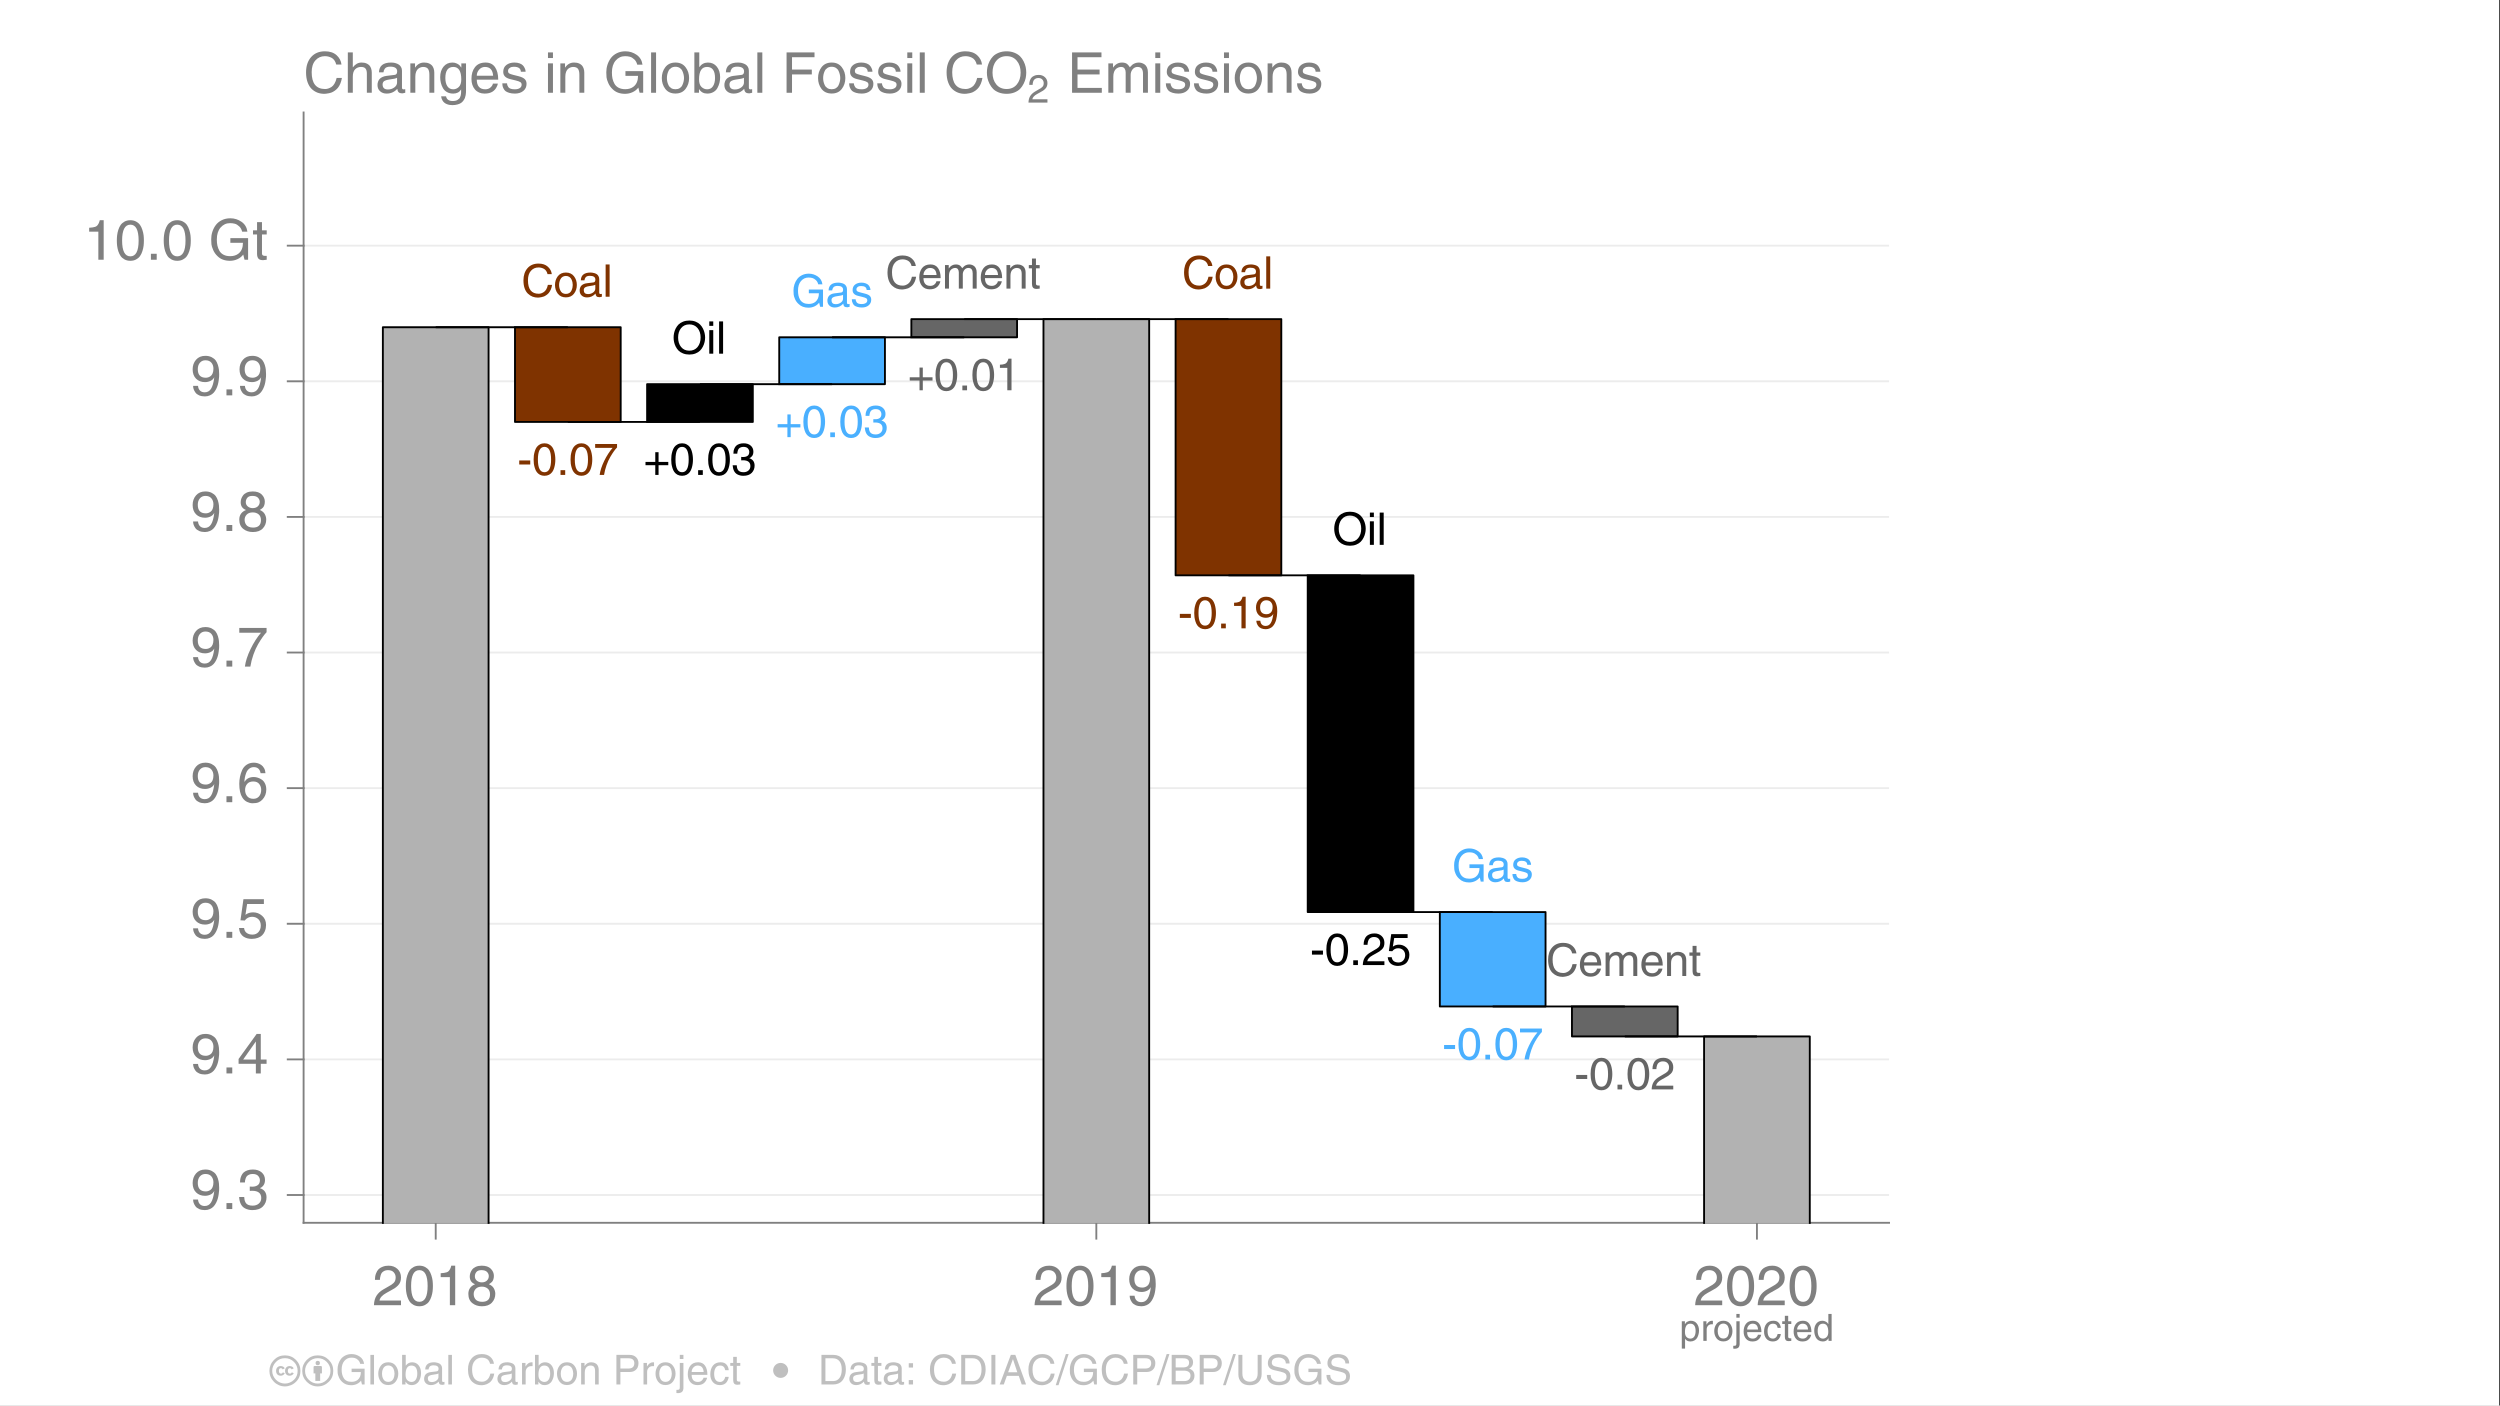 <?xml version="1.0" encoding="UTF-8"?>
<svg xmlns="http://www.w3.org/2000/svg" xmlns:xlink="http://www.w3.org/1999/xlink" width="667pt" height="375pt" viewBox="0 0 667 375" version="1.1">
<rect x="0" y="0" width="667" height="375" fill="#333333" stroke="none"/>
<defs>
<g>
<symbol overflow="visible" id="glyph0-0">
<path style="stroke:none;" d=""/>
</symbol>
<symbol overflow="visible" id="glyph0-1">
<path style="stroke:none;" d="M 1.984 -6.766 L 0.656 -6.766 C 0.656 -7.41 0.75 -7.973 0.938 -8.453 C 1.121 -8.941 1.348 -9.316 1.609 -9.578 C 1.867 -9.836 2.176 -10.039 2.531 -10.188 C 2.895 -10.34 3.211 -10.441 3.484 -10.484 C 3.754 -10.523 4.031 -10.547 4.312 -10.547 C 5.246 -10.547 6.031 -10.258 6.656 -9.688 C 7.289 -9.113 7.609 -8.348 7.609 -7.391 C 7.609 -6.941 7.539 -6.535 7.406 -6.172 C 7.27 -5.816 7.055 -5.496 6.766 -5.219 C 6.473 -4.938 6.184 -4.699 5.906 -4.516 C 5.625 -4.336 5.246 -4.121 4.781 -3.875 L 3.688 -3.266 C 2.594 -2.66 1.988 -1.988 1.875 -1.25 L 7.609 -1.25 L 7.609 0 L 0.391 0 C 0.43 -1.027 0.66 -1.875 1.078 -2.531 C 1.492 -3.184 2.086 -3.738 2.859 -4.188 L 4.266 -5 C 4.637 -5.215 4.906 -5.375 5.062 -5.469 C 5.215 -5.57 5.406 -5.723 5.625 -5.922 C 5.84 -6.129 5.988 -6.352 6.062 -6.594 C 6.145 -6.832 6.188 -7.117 6.188 -7.453 C 6.188 -7.949 6.012 -8.395 5.672 -8.781 C 5.336 -9.164 4.816 -9.359 4.109 -9.359 C 3.734 -9.359 3.402 -9.285 3.125 -9.141 C 2.852 -8.992 2.648 -8.836 2.516 -8.672 C 2.379 -8.504 2.27 -8.273 2.188 -7.984 C 2.102 -7.691 2.051 -7.473 2.031 -7.328 C 2.008 -7.191 1.992 -7.004 1.984 -6.766 Z M 1.984 -6.766 "/>
</symbol>
<symbol overflow="visible" id="glyph0-2">
<path style="stroke:none;" d="M 4.172 -0.906 C 5.637 -0.906 6.375 -2.312 6.375 -5.125 C 6.375 -7.945 5.637 -9.359 4.172 -9.359 C 2.703 -9.359 1.969 -7.945 1.969 -5.125 C 1.969 -2.312 2.703 -0.906 4.172 -0.906 Z M 7.703 -6.531 C 7.754 -6.082 7.781 -5.613 7.781 -5.125 C 7.781 -4.633 7.754 -4.164 7.703 -3.719 C 7.648 -3.27 7.539 -2.789 7.375 -2.281 C 7.219 -1.781 7.008 -1.348 6.75 -0.984 C 6.5 -0.617 6.148 -0.316 5.703 -0.078 C 5.266 0.16 4.754 0.281 4.172 0.281 C 3.586 0.281 3.07 0.16 2.625 -0.078 C 2.188 -0.316 1.836 -0.617 1.578 -0.984 C 1.328 -1.348 1.117 -1.781 0.953 -2.281 C 0.797 -2.789 0.691 -3.27 0.641 -3.719 C 0.586 -4.164 0.562 -4.633 0.562 -5.125 C 0.562 -5.613 0.586 -6.082 0.641 -6.531 C 0.691 -6.988 0.797 -7.469 0.953 -7.969 C 1.117 -8.477 1.328 -8.914 1.578 -9.281 C 1.836 -9.645 2.188 -9.945 2.625 -10.188 C 3.07 -10.426 3.586 -10.547 4.172 -10.547 C 4.754 -10.547 5.266 -10.426 5.703 -10.188 C 6.148 -9.945 6.5 -9.645 6.75 -9.281 C 7.008 -8.914 7.219 -8.477 7.375 -7.969 C 7.539 -7.469 7.648 -6.988 7.703 -6.531 Z M 7.703 -6.531 "/>
</symbol>
<symbol overflow="visible" id="glyph0-3">
<path style="stroke:none;" d="M 5.391 -10.547 L 5.391 0 L 3.969 0 L 3.969 -7.484 L 1.516 -7.484 L 1.516 -8.531 C 1.898 -8.559 2.207 -8.594 2.438 -8.625 C 2.664 -8.652 2.895 -8.707 3.125 -8.781 C 3.352 -8.863 3.535 -8.977 3.672 -9.125 C 3.805 -9.27 3.93 -9.457 4.047 -9.688 C 4.168 -9.914 4.27 -10.203 4.344 -10.547 Z M 5.391 -10.547 "/>
</symbol>
<symbol overflow="visible" id="glyph0-4">
<path style="stroke:none;" d="M 7.375 -7.828 C 7.375 -7.484 7.324 -7.168 7.234 -6.891 C 7.148 -6.617 7.023 -6.395 6.859 -6.219 C 6.691 -6.051 6.551 -5.93 6.438 -5.859 C 6.332 -5.785 6.195 -5.699 6.031 -5.609 C 6.664 -5.336 7.109 -4.965 7.359 -4.5 C 7.617 -4.031 7.75 -3.543 7.75 -3.047 C 7.75 -2.117 7.445 -1.332 6.844 -0.688 C 6.238 -0.039 5.352 0.281 4.188 0.281 C 3.188 0.281 2.34 0.008 1.656 -0.531 C 0.926 -1.09 0.562 -1.926 0.562 -3.031 C 0.562 -4.258 1.16 -5.113 2.359 -5.594 C 1.41 -5.957 0.938 -6.645 0.938 -7.656 C 0.938 -7.957 0.984 -8.258 1.078 -8.562 C 1.18 -8.871 1.344 -9.18 1.562 -9.484 C 1.789 -9.793 2.125 -10.051 2.562 -10.25 C 3.008 -10.445 3.531 -10.547 4.125 -10.547 C 5.207 -10.547 6.02 -10.27 6.562 -9.719 C 7.102 -9.164 7.375 -8.535 7.375 -7.828 Z M 4.156 -4.953 C 3.457 -4.953 2.918 -4.758 2.547 -4.375 C 2.172 -3.988 1.984 -3.527 1.984 -3 C 1.984 -2.758 2.016 -2.527 2.078 -2.312 C 2.137 -2.094 2.25 -1.867 2.406 -1.641 C 2.559 -1.422 2.797 -1.242 3.109 -1.109 C 3.418 -0.973 3.797 -0.906 4.234 -0.906 C 5.637 -0.906 6.344 -1.566 6.344 -2.891 C 6.344 -3.574 6.133 -4.094 5.719 -4.438 C 5.312 -4.777 4.789 -4.953 4.156 -4.953 Z M 4.141 -6.094 C 4.699 -6.094 5.156 -6.25 5.5 -6.562 C 5.84 -6.883 6.016 -7.289 6.016 -7.781 C 6.016 -8.184 5.855 -8.551 5.547 -8.875 C 5.234 -9.195 4.73 -9.359 4.047 -9.359 C 3.422 -9.359 2.973 -9.191 2.703 -8.859 C 2.43 -8.523 2.297 -8.137 2.297 -7.703 C 2.297 -7.223 2.477 -6.832 2.844 -6.531 C 3.207 -6.238 3.641 -6.094 4.141 -6.094 Z M 4.141 -6.094 "/>
</symbol>
<symbol overflow="visible" id="glyph0-5">
<path style="stroke:none;" d="M 3.938 -3.531 C 2.945 -3.531 2.145 -3.836 1.531 -4.453 C 0.926 -5.066 0.625 -5.895 0.625 -6.938 C 0.625 -7.945 0.926 -8.801 1.531 -9.5 C 2.133 -10.195 2.961 -10.547 4.016 -10.547 C 4.66 -10.547 5.219 -10.426 5.688 -10.188 C 6.164 -9.945 6.531 -9.652 6.781 -9.312 C 7.027 -8.977 7.227 -8.57 7.375 -8.094 C 7.52 -7.613 7.609 -7.191 7.641 -6.828 C 7.68 -6.461 7.703 -6.07 7.703 -5.656 C 7.703 -5.438 7.695 -5.207 7.688 -4.969 C 7.676 -4.727 7.637 -4.398 7.578 -3.984 C 7.523 -3.578 7.445 -3.191 7.344 -2.828 C 7.25 -2.473 7.102 -2.098 6.906 -1.703 C 6.707 -1.305 6.477 -0.965 6.219 -0.688 C 5.969 -0.406 5.637 -0.176 5.234 0 C 4.836 0.184 4.387 0.281 3.891 0.281 C 3.305 0.281 2.793 0.184 2.359 0 C 1.922 -0.195 1.59 -0.445 1.375 -0.75 C 1.156 -1.059 0.992 -1.363 0.891 -1.656 C 0.797 -1.945 0.75 -2.238 0.75 -2.531 L 2.062 -2.531 C 2.102 -1.988 2.281 -1.566 2.594 -1.266 C 2.902 -0.961 3.328 -0.812 3.859 -0.812 C 4.574 -0.812 5.133 -1.125 5.531 -1.75 C 5.934 -2.383 6.223 -3.383 6.391 -4.75 L 6.359 -4.781 C 6.172 -4.395 5.848 -4.086 5.391 -3.859 C 4.93 -3.641 4.445 -3.531 3.938 -3.531 Z M 4.141 -4.703 C 4.348 -4.703 4.551 -4.734 4.75 -4.797 C 4.957 -4.855 5.176 -4.969 5.406 -5.125 C 5.633 -5.277 5.816 -5.523 5.953 -5.859 C 6.098 -6.199 6.172 -6.617 6.172 -7.109 C 6.172 -7.754 5.988 -8.289 5.625 -8.719 C 5.27 -9.145 4.738 -9.359 4.031 -9.359 C 3.426 -9.359 2.934 -9.137 2.562 -8.703 C 2.188 -8.273 2 -7.699 2 -6.984 C 2 -5.461 2.711 -4.703 4.141 -4.703 Z M 4.141 -4.703 "/>
</symbol>
<symbol overflow="visible" id="glyph0-6">
<path style="stroke:none;" d="M 2.859 -1.594 L 2.859 0 L 1.312 0 L 1.312 -1.594 Z M 2.859 -1.594 "/>
</symbol>
<symbol overflow="visible" id="glyph0-7">
<path style="stroke:none;" d="M 3.359 -4.859 L 3.359 -6 C 3.66 -5.977 3.891 -5.969 4.047 -5.969 C 4.629 -5.969 5.109 -6.102 5.484 -6.375 C 5.867 -6.645 6.062 -7.082 6.062 -7.688 C 6.062 -8.102 5.91 -8.484 5.609 -8.828 C 5.305 -9.18 4.805 -9.359 4.109 -9.359 C 3.742 -9.359 3.43 -9.293 3.172 -9.172 C 2.922 -9.055 2.727 -8.926 2.594 -8.781 C 2.469 -8.633 2.355 -8.434 2.266 -8.188 C 2.18 -7.945 2.129 -7.758 2.109 -7.625 C 2.086 -7.488 2.07 -7.309 2.062 -7.094 L 0.766 -7.094 C 0.766 -7.434 0.789 -7.754 0.844 -8.047 C 0.902 -8.348 1.008 -8.656 1.156 -8.969 C 1.309 -9.289 1.508 -9.562 1.75 -9.781 C 1.996 -9.996 2.332 -10.18 2.75 -10.328 C 3.164 -10.473 3.641 -10.547 4.172 -10.547 C 5.168 -10.547 5.961 -10.285 6.547 -9.766 C 7.129 -9.254 7.422 -8.586 7.422 -7.766 C 7.422 -7.16 7.277 -6.676 7 -6.312 C 6.727 -5.945 6.418 -5.707 6.078 -5.594 L 6.078 -5.562 C 7.242 -5.188 7.828 -4.367 7.828 -3.109 C 7.828 -2.16 7.508 -1.355 6.875 -0.703 C 6.238 -0.047 5.289 0.281 4.031 0.281 C 3.32 0.281 2.668 0.121 2.078 -0.188 C 1.141 -0.676 0.617 -1.688 0.516 -3.219 L 1.875 -3.219 C 1.883 -2.926 1.914 -2.66 1.969 -2.422 C 2.027 -2.191 2.129 -1.945 2.266 -1.688 C 2.41 -1.438 2.641 -1.242 2.953 -1.109 C 3.273 -0.973 3.664 -0.906 4.125 -0.906 C 4.801 -0.906 5.352 -1.094 5.781 -1.469 C 6.207 -1.84 6.422 -2.332 6.422 -2.938 C 6.422 -4.227 5.598 -4.875 3.953 -4.875 C 3.898 -4.875 3.801 -4.867 3.656 -4.859 C 3.52 -4.859 3.418 -4.859 3.359 -4.859 Z M 3.359 -4.859 "/>
</symbol>
<symbol overflow="visible" id="glyph0-8">
<path style="stroke:none;" d="M 7.844 -2.562 L 6.297 -2.562 L 6.297 0 L 4.984 0 L 4.984 -2.562 L 0.375 -2.562 L 0.375 -3.859 L 5.203 -10.547 L 6.297 -10.547 L 6.297 -3.703 L 7.844 -3.703 Z M 4.953 -8.484 L 1.594 -3.703 L 4.984 -3.703 L 4.984 -8.484 Z M 4.953 -8.484 "/>
</symbol>
<symbol overflow="visible" id="glyph0-9">
<path style="stroke:none;" d="M 2.656 -9.031 L 2.203 -6.141 C 2.773 -6.574 3.457 -6.797 4.25 -6.797 C 5.164 -6.797 5.969 -6.488 6.656 -5.875 C 7.352 -5.27 7.703 -4.449 7.703 -3.422 C 7.703 -3.141 7.676 -2.855 7.625 -2.578 C 7.582 -2.297 7.477 -1.973 7.312 -1.609 C 7.145 -1.254 6.926 -0.941 6.656 -0.672 C 6.395 -0.398 6.023 -0.176 5.547 0 C 5.066 0.184 4.512 0.281 3.891 0.281 C 3.504 0.281 3.137 0.238 2.797 0.156 C 2.453 0.07 2.105 -0.066 1.766 -0.266 C 1.43 -0.473 1.145 -0.773 0.906 -1.172 C 0.676 -1.574 0.535 -2.062 0.484 -2.625 L 1.844 -2.625 C 1.902 -2.031 2.141 -1.586 2.547 -1.297 C 2.949 -1.004 3.461 -0.859 4.078 -0.859 C 4.742 -0.859 5.281 -1.086 5.688 -1.547 C 6.09 -2.012 6.297 -2.586 6.297 -3.266 C 6.297 -3.992 6.074 -4.566 5.641 -4.984 C 5.203 -5.398 4.637 -5.609 3.953 -5.609 C 3.172 -5.609 2.523 -5.273 2.016 -4.609 L 0.875 -4.672 L 1.672 -10.312 L 7.125 -10.312 L 7.125 -9.031 Z M 2.656 -9.031 "/>
</symbol>
<symbol overflow="visible" id="glyph0-10">
<path style="stroke:none;" d="M 7.547 -7.734 L 6.25 -7.734 C 6.062 -8.816 5.457 -9.359 4.438 -9.359 C 3.957 -9.359 3.539 -9.211 3.188 -8.922 C 2.832 -8.629 2.57 -8.258 2.406 -7.812 C 2.238 -7.363 2.117 -6.941 2.047 -6.547 C 1.973 -6.16 1.938 -5.793 1.938 -5.453 L 1.969 -5.438 C 2.465 -6.289 3.301 -6.719 4.469 -6.719 C 4.82 -6.719 5.176 -6.652 5.531 -6.531 C 5.895 -6.414 6.25 -6.238 6.594 -6 C 6.934 -5.758 7.219 -5.41 7.438 -4.953 C 7.652 -4.504 7.766 -3.977 7.766 -3.375 C 7.766 -2.344 7.43 -1.461 6.766 -0.734 C 6.453 -0.391 6.098 -0.133 5.703 0.031 C 5.316 0.195 4.777 0.281 4.094 0.281 C 3.625 0.281 3.137 0.16 2.641 -0.078 C 2.141 -0.316 1.715 -0.707 1.375 -1.25 C 0.832 -2.09 0.562 -3.312 0.562 -4.906 C 0.562 -5.551 0.625 -6.176 0.75 -6.781 C 0.871 -7.383 1.066 -7.984 1.328 -8.578 C 1.598 -9.168 2 -9.645 2.531 -10 C 3.07 -10.363 3.719 -10.547 4.469 -10.547 C 4.801 -10.547 5.129 -10.496 5.453 -10.406 C 5.773 -10.312 6.094 -10.16 6.406 -9.953 C 6.715 -9.742 6.977 -9.445 7.188 -9.062 C 7.395 -8.688 7.516 -8.242 7.547 -7.734 Z M 2.109 -3.234 C 2.109 -2.609 2.297 -2.059 2.672 -1.594 C 3.055 -1.133 3.609 -0.906 4.328 -0.906 C 4.961 -0.906 5.469 -1.125 5.844 -1.562 C 6.215 -2.008 6.406 -2.594 6.406 -3.312 C 6.406 -3.883 6.23 -4.395 5.891 -4.844 C 5.555 -5.301 5.02 -5.531 4.281 -5.531 C 3.57 -5.531 3.027 -5.309 2.656 -4.875 C 2.289 -4.445 2.109 -3.898 2.109 -3.234 Z M 2.109 -3.234 "/>
</symbol>
<symbol overflow="visible" id="glyph0-11">
<path style="stroke:none;" d="M 0.562 -9.031 L 0.562 -10.312 L 7.844 -10.312 L 7.844 -9.172 C 7.52 -8.836 7.176 -8.414 6.812 -7.906 C 6.445 -7.395 6.035 -6.746 5.578 -5.969 C 5.129 -5.195 4.715 -4.285 4.344 -3.234 C 3.969 -2.18 3.691 -1.102 3.516 0 L 2.062 0 C 2.238 -1.402 2.738 -2.957 3.562 -4.656 C 4.383 -6.363 5.316 -7.82 6.359 -9.031 Z M 0.562 -9.031 "/>
</symbol>
<symbol overflow="visible" id="glyph0-12">
<path style="stroke:none;" d=""/>
</symbol>
<symbol overflow="visible" id="glyph0-13">
<path style="stroke:none;" d="M 5.828 -4.516 L 5.828 -5.766 L 10.562 -5.766 L 10.562 0 L 9.609 0 L 9.266 -1.391 C 8.898 -0.879 8.398 -0.473 7.766 -0.172 C 7.129 0.129 6.445 0.281 5.719 0.281 C 4.344 0.281 3.242 -0.125 2.422 -0.938 C 1.91 -1.414 1.52 -1.969 1.25 -2.594 C 0.977 -3.215 0.82 -3.723 0.781 -4.109 C 0.738 -4.492 0.719 -4.945 0.719 -5.469 C 0.719 -6.152 0.82 -6.82 1.031 -7.469 C 1.238 -8.113 1.539 -8.707 1.938 -9.25 C 2.34 -9.789 2.879 -10.227 3.547 -10.562 C 4.223 -10.895 4.977 -11.062 5.812 -11.062 C 6.914 -11.062 7.914 -10.746 8.812 -10.125 C 9.707 -9.5 10.227 -8.621 10.375 -7.5 L 8.969 -7.5 C 8.832 -8.082 8.57 -8.551 8.188 -8.906 C 7.801 -9.27 7.41 -9.504 7.016 -9.609 C 6.629 -9.711 6.207 -9.766 5.75 -9.766 C 4.738 -9.766 3.895 -9.371 3.219 -8.594 C 2.551 -7.82 2.219 -6.758 2.219 -5.406 C 2.219 -4.812 2.27 -4.262 2.375 -3.766 C 2.488 -3.273 2.672 -2.805 2.922 -2.359 C 3.18 -1.922 3.551 -1.574 4.031 -1.328 C 4.52 -1.078 5.113 -0.953 5.812 -0.953 C 6.695 -0.953 7.43 -1.188 8.016 -1.656 C 8.793 -2.277 9.188 -3.234 9.188 -4.516 Z M 5.828 -4.516 "/>
</symbol>
<symbol overflow="visible" id="glyph0-14">
<path style="stroke:none;" d="M 3.859 -6.75 L 2.594 -6.75 L 2.594 -1.656 C 2.594 -1.238 2.859 -1.031 3.391 -1.031 L 3.859 -1.031 L 3.859 0 C 3.723 0.008 3.574 0.023 3.422 0.047 C 3.266 0.066 3.137 0.082 3.047 0.094 C 2.961 0.102 2.898 0.109 2.859 0.109 C 2.266 0.109 1.852 -0.035 1.625 -0.328 C 1.395 -0.629 1.281 -1.047 1.281 -1.578 L 1.281 -6.75 L 0.203 -6.75 L 0.203 -7.844 L 1.281 -7.844 L 1.281 -10.031 L 2.594 -10.031 L 2.594 -7.844 L 3.859 -7.844 Z M 3.859 -6.75 "/>
</symbol>
<symbol overflow="visible" id="glyph0-15">
<path style="stroke:none;" d="M 10.109 -7.531 L 8.703 -7.531 C 8.598 -7.977 8.43 -8.359 8.203 -8.672 C 7.984 -8.98 7.715 -9.211 7.406 -9.359 C 7.102 -9.504 6.816 -9.609 6.547 -9.672 C 6.273 -9.73 5.988 -9.766 5.688 -9.766 C 4.664 -9.766 3.82 -9.387 3.156 -8.641 C 2.488 -7.898 2.156 -6.848 2.156 -5.484 C 2.156 -2.492 3.348 -1 5.734 -1 C 6.012 -1 6.285 -1.039 6.547 -1.125 C 6.816 -1.207 7.109 -1.344 7.422 -1.531 C 7.73 -1.727 8.008 -2.035 8.25 -2.453 C 8.496 -2.867 8.688 -3.367 8.812 -3.953 L 10.219 -3.953 C 10.133 -3.398 9.992 -2.895 9.797 -2.438 C 9.609 -1.988 9.395 -1.617 9.156 -1.328 C 8.926 -1.047 8.66 -0.793 8.359 -0.578 C 8.055 -0.367 7.773 -0.207 7.516 -0.094 C 7.254 0.008 6.973 0.086 6.672 0.141 C 6.379 0.199 6.148 0.238 5.984 0.25 C 5.828 0.27 5.664 0.281 5.5 0.281 C 4.863 0.281 4.262 0.176 3.703 -0.031 C 3.141 -0.246 2.621 -0.578 2.156 -1.016 C 1.695 -1.461 1.332 -2.062 1.062 -2.812 C 0.789 -3.559 0.656 -4.438 0.656 -5.438 C 0.656 -7.121 1.102 -8.484 2 -9.516 C 2.902 -10.543 4.133 -11.062 5.688 -11.062 C 6.996 -11.062 8.035 -10.715 8.797 -10.031 C 9.555 -9.344 9.992 -8.508 10.109 -7.531 Z M 10.109 -7.531 "/>
</symbol>
<symbol overflow="visible" id="glyph0-16">
<path style="stroke:none;" d="M 7.359 -5.344 L 7.359 0 L 6.047 0 L 6.047 -5.125 C 6.047 -5.707 5.93 -6.145 5.703 -6.438 C 5.484 -6.738 5.074 -6.891 4.484 -6.891 C 3.867 -6.891 3.348 -6.68 2.922 -6.266 C 2.504 -5.848 2.297 -5.184 2.297 -4.281 L 2.297 0 L 0.969 0 L 0.969 -10.766 L 2.297 -10.766 L 2.297 -6.797 L 2.328 -6.797 C 2.961 -7.637 3.727 -8.062 4.625 -8.062 C 4.883 -8.062 5.133 -8.039 5.375 -8 C 5.613 -7.957 5.859 -7.871 6.109 -7.75 C 6.355 -7.625 6.57 -7.461 6.75 -7.266 C 6.926 -7.066 7.07 -6.801 7.188 -6.469 C 7.301 -6.145 7.359 -5.77 7.359 -5.344 Z M 7.359 -5.344 "/>
</symbol>
<symbol overflow="visible" id="glyph0-17">
<path style="stroke:none;" d="M 2.141 -5.453 L 0.938 -5.453 C 0.988 -7.191 2.066 -8.062 4.172 -8.062 C 4.336 -8.062 4.52 -8.051 4.719 -8.031 C 4.914 -8.02 5.16 -7.965 5.453 -7.875 C 5.754 -7.781 6.016 -7.66 6.234 -7.516 C 6.461 -7.379 6.66 -7.164 6.828 -6.875 C 6.992 -6.594 7.078 -6.258 7.078 -5.875 L 7.078 -1.359 C 7.078 -1.055 7.223 -0.906 7.516 -0.906 C 7.605 -0.906 7.754 -0.922 7.953 -0.953 L 7.953 0 C 7.566 0.102 7.324 0.156 7.234 0.156 C 6.703 0.156 6.34 0.043 6.156 -0.172 C 5.969 -0.387 5.855 -0.68 5.828 -1.047 C 5.055 -0.203 4.113 0.219 3 0.219 C 2.281 0.219 1.691 0.008 1.234 -0.406 C 0.773 -0.82 0.547 -1.367 0.547 -2.047 C 0.547 -2.211 0.555 -2.375 0.578 -2.531 C 0.598 -2.684 0.656 -2.879 0.75 -3.109 C 0.852 -3.336 0.984 -3.535 1.141 -3.703 C 1.293 -3.879 1.523 -4.039 1.828 -4.188 C 2.137 -4.34 2.504 -4.445 2.922 -4.5 L 5.094 -4.766 C 5.559 -4.805 5.797 -5.117 5.797 -5.703 C 5.797 -6.543 5.176 -6.969 3.938 -6.969 C 3.594 -6.969 3.293 -6.918 3.047 -6.828 C 2.805 -6.734 2.621 -6.598 2.5 -6.422 C 2.383 -6.254 2.301 -6.102 2.25 -5.969 C 2.207 -5.832 2.168 -5.66 2.141 -5.453 Z M 5.766 -2.719 L 5.766 -4 C 5.547 -3.832 4.816 -3.668 3.578 -3.516 C 3.367 -3.484 3.184 -3.445 3.031 -3.406 C 2.883 -3.363 2.711 -3.301 2.516 -3.219 C 2.316 -3.133 2.164 -3.004 2.062 -2.828 C 1.957 -2.66 1.906 -2.461 1.906 -2.234 C 1.906 -1.328 2.379 -0.875 3.328 -0.875 C 3.961 -0.875 4.523 -1.051 5.016 -1.406 C 5.512 -1.77 5.766 -2.207 5.766 -2.719 Z M 5.766 -2.719 "/>
</symbol>
<symbol overflow="visible" id="glyph0-18">
<path style="stroke:none;" d="M 7.359 -5.344 L 7.359 0 L 6.047 0 L 6.047 -4.828 C 6.047 -5.535 5.918 -6.055 5.672 -6.391 C 5.422 -6.723 4.98 -6.891 4.359 -6.891 C 4.141 -6.891 3.918 -6.848 3.703 -6.766 C 3.492 -6.691 3.273 -6.566 3.047 -6.391 C 2.828 -6.211 2.645 -5.941 2.5 -5.578 C 2.363 -5.211 2.297 -4.777 2.297 -4.281 L 2.297 0 L 0.969 0 L 0.969 -7.844 L 2.219 -7.844 L 2.219 -6.734 L 2.25 -6.734 C 2.852 -7.617 3.645 -8.062 4.625 -8.062 C 4.883 -8.062 5.133 -8.039 5.375 -8 C 5.613 -7.957 5.859 -7.871 6.109 -7.75 C 6.355 -7.625 6.57 -7.461 6.75 -7.266 C 6.926 -7.066 7.07 -6.801 7.188 -6.469 C 7.301 -6.145 7.359 -5.77 7.359 -5.344 Z M 7.359 -5.344 "/>
</symbol>
<symbol overflow="visible" id="glyph0-19">
<path style="stroke:none;" d="M 1.969 -3.938 C 1.969 -3.031 2.145 -2.301 2.5 -1.75 C 2.863 -1.195 3.391 -0.922 4.078 -0.922 C 4.617 -0.922 5.109 -1.125 5.547 -1.531 C 5.992 -1.945 6.219 -2.625 6.219 -3.562 C 6.219 -5.777 5.512 -6.891 4.109 -6.891 C 2.68 -6.891 1.969 -5.902 1.969 -3.938 Z M 7.484 -7.844 L 7.484 -0.641 C 7.484 -0.41 7.477 -0.215 7.469 -0.062 C 7.469 0.09 7.441 0.32 7.391 0.625 C 7.336 0.926 7.27 1.18 7.188 1.391 C 7.102 1.598 6.973 1.828 6.797 2.078 C 6.617 2.336 6.402 2.551 6.156 2.719 C 5.906 2.883 5.582 3.02 5.188 3.125 C 4.789 3.238 4.34 3.297 3.844 3.297 C 3.625 3.297 3.402 3.277 3.188 3.25 C 2.977 3.227 2.73 3.164 2.453 3.062 C 2.18 2.969 1.941 2.836 1.734 2.672 C 1.523 2.516 1.336 2.289 1.172 2 C 1.004 1.707 0.895 1.355 0.844 0.953 L 2.156 0.953 C 2.32 1.785 2.914 2.203 3.938 2.203 C 4.207 2.203 4.453 2.176 4.672 2.125 C 4.898 2.082 5.086 2.004 5.234 1.891 C 5.387 1.785 5.523 1.68 5.641 1.578 C 5.754 1.484 5.844 1.348 5.906 1.172 C 5.965 0.992 6.02 0.848 6.062 0.734 C 6.102 0.617 6.129 0.457 6.141 0.25 C 6.16 0.051 6.172 -0.082 6.172 -0.156 C 6.172 -0.238 6.172 -0.375 6.172 -0.562 L 6.172 -0.891 L 6.141 -0.891 L 6.141 -0.828 C 5.691 -0.129 4.992 0.219 4.047 0.219 C 3.422 0.219 2.867 0.082 2.391 -0.188 C 1.922 -0.457 1.559 -0.816 1.312 -1.266 C 1.062 -1.723 0.879 -2.191 0.766 -2.672 C 0.648 -3.148 0.594 -3.645 0.594 -4.156 C 0.594 -5.289 0.883 -6.223 1.469 -6.953 C 2.059 -7.691 2.863 -8.062 3.875 -8.062 C 4.301 -8.062 4.691 -7.973 5.047 -7.797 C 5.398 -7.617 5.641 -7.457 5.766 -7.312 C 5.887 -7.164 6.035 -6.973 6.203 -6.734 L 6.234 -6.734 L 6.234 -7.844 Z M 7.484 -7.844 "/>
</symbol>
<symbol overflow="visible" id="glyph0-20">
<path style="stroke:none;" d="M 6.312 -2.453 L 7.641 -2.453 C 7.609 -2.18 7.473 -1.824 7.234 -1.391 C 7.004 -0.961 6.668 -0.602 6.234 -0.312 C 5.703 0.039 4.992 0.219 4.109 0.219 C 3.023 0.219 2.164 -0.145 1.531 -0.875 C 0.906 -1.602 0.594 -2.547 0.594 -3.703 C 0.594 -4.992 0.91 -6.039 1.547 -6.844 C 2.18 -7.652 3.117 -8.062 4.359 -8.062 C 5.473 -8.062 6.312 -7.652 6.875 -6.844 C 7.445 -6.031 7.734 -4.914 7.734 -3.5 L 2.016 -3.5 C 2.016 -2.664 2.207 -2.023 2.594 -1.578 C 2.977 -1.141 3.547 -0.922 4.297 -0.922 C 4.855 -0.922 5.328 -1.094 5.703 -1.438 C 6.074 -1.777 6.281 -2.117 6.312 -2.453 Z M 2.016 -4.547 L 6.375 -4.547 C 6.27 -6.105 5.539 -6.891 4.188 -6.891 C 3.582 -6.891 3.066 -6.648 2.641 -6.172 C 2.223 -5.703 2.016 -5.16 2.016 -4.547 Z M 2.016 -4.547 "/>
</symbol>
<symbol overflow="visible" id="glyph0-21">
<path style="stroke:none;" d="M 6.703 -5.609 L 5.438 -5.609 C 5.406 -6.492 4.777 -6.938 3.562 -6.938 C 3.375 -6.938 3.176 -6.914 2.969 -6.875 C 2.77 -6.832 2.559 -6.715 2.344 -6.531 C 2.125 -6.352 2.016 -6.113 2.016 -5.812 C 2.016 -5.52 2.109 -5.305 2.297 -5.172 C 2.492 -5.047 2.875 -4.91 3.438 -4.766 L 4.75 -4.438 C 5.559 -4.238 6.129 -3.977 6.453 -3.656 C 6.785 -3.344 6.953 -2.914 6.953 -2.375 C 6.953 -1.582 6.66 -0.949 6.078 -0.484 C 5.504 -0.016 4.762 0.219 3.859 0.219 C 3.266 0.219 2.746 0.148 2.312 0.016 C 1.883 -0.117 1.555 -0.273 1.328 -0.453 C 1.109 -0.637 0.93 -0.875 0.797 -1.156 C 0.66 -1.434 0.574 -1.672 0.547 -1.859 C 0.516 -2.043 0.492 -2.266 0.484 -2.516 L 1.75 -2.516 C 1.758 -2.316 1.789 -2.137 1.844 -1.984 C 1.895 -1.836 1.984 -1.668 2.109 -1.484 C 2.242 -1.305 2.457 -1.164 2.75 -1.062 C 3.039 -0.969 3.406 -0.922 3.844 -0.922 C 4.352 -0.922 4.781 -1.023 5.125 -1.234 C 5.465 -1.441 5.641 -1.75 5.641 -2.156 C 5.641 -2.457 5.527 -2.68 5.312 -2.828 C 5.094 -2.98 4.68 -3.133 4.078 -3.281 L 2.547 -3.656 C 1.336 -3.957 0.734 -4.594 0.734 -5.562 C 0.734 -6.371 1.016 -6.992 1.578 -7.422 C 2.148 -7.848 2.859 -8.062 3.703 -8.062 C 4.23 -8.062 4.695 -7.988 5.094 -7.844 C 5.488 -7.695 5.781 -7.52 5.969 -7.312 C 6.164 -7.113 6.32 -6.883 6.438 -6.625 C 6.559 -6.375 6.633 -6.168 6.656 -6.016 C 6.684 -5.867 6.703 -5.73 6.703 -5.609 Z M 6.703 -5.609 "/>
</symbol>
<symbol overflow="visible" id="glyph0-22">
<path style="stroke:none;" d="M 2.328 -7.844 L 2.328 0 L 1 0 L 1 -7.844 Z M 2.328 -9.266 L 1 -9.266 L 1 -10.766 L 2.328 -10.766 Z M 2.328 -9.266 "/>
</symbol>
<symbol overflow="visible" id="glyph0-23">
<path style="stroke:none;" d="M 2.328 -10.766 L 2.328 0 L 1 0 L 1 -10.766 Z M 2.328 -10.766 "/>
</symbol>
<symbol overflow="visible" id="glyph0-24">
<path style="stroke:none;" d="M 1.469 -1.016 C 0.844 -1.836 0.531 -2.805 0.531 -3.922 C 0.531 -5.043 0.844 -6.016 1.469 -6.828 C 2.102 -7.648 3.004 -8.062 4.172 -8.062 C 5.336 -8.062 6.234 -7.648 6.859 -6.828 C 7.492 -6.016 7.812 -5.043 7.812 -3.922 C 7.812 -2.805 7.492 -1.836 6.859 -1.016 C 6.234 -0.203 5.336 0.203 4.172 0.203 C 3.004 0.203 2.102 -0.203 1.469 -1.016 Z M 1.984 -4.844 C 1.922 -4.539 1.891 -4.23 1.891 -3.922 C 1.891 -3.617 1.922 -3.309 1.984 -3 C 2.043 -2.695 2.156 -2.379 2.312 -2.047 C 2.465 -1.711 2.707 -1.441 3.031 -1.234 C 3.352 -1.035 3.734 -0.938 4.172 -0.938 C 4.605 -0.938 4.988 -1.035 5.312 -1.234 C 5.633 -1.441 5.867 -1.711 6.016 -2.047 C 6.168 -2.379 6.281 -2.695 6.344 -3 C 6.414 -3.309 6.453 -3.617 6.453 -3.922 C 6.453 -4.23 6.414 -4.539 6.344 -4.844 C 6.281 -5.152 6.168 -5.477 6.016 -5.812 C 5.867 -6.145 5.633 -6.414 5.312 -6.625 C 4.988 -6.832 4.605 -6.938 4.172 -6.938 C 3.734 -6.938 3.352 -6.832 3.031 -6.625 C 2.707 -6.414 2.465 -6.145 2.312 -5.812 C 2.156 -5.477 2.043 -5.152 1.984 -4.844 Z M 1.984 -4.844 "/>
</symbol>
<symbol overflow="visible" id="glyph0-25">
<path style="stroke:none;" d="M 2.109 0 L 0.875 0 L 0.875 -10.766 L 2.188 -10.766 L 2.188 -6.859 L 2.219 -6.859 C 2.77 -7.648 3.523 -8.051 4.484 -8.062 C 5.492 -8.062 6.289 -7.691 6.875 -6.953 C 7.457 -6.223 7.75 -5.289 7.75 -4.156 C 7.75 -3.645 7.691 -3.148 7.578 -2.672 C 7.461 -2.191 7.277 -1.723 7.031 -1.266 C 6.789 -0.816 6.43 -0.457 5.953 -0.188 C 5.484 0.082 4.934 0.219 4.312 0.219 C 3.363 0.219 2.637 -0.176 2.141 -0.969 L 2.109 -0.969 Z M 6.391 -3.938 C 6.391 -5.902 5.676 -6.891 4.25 -6.891 C 2.832 -6.891 2.125 -5.777 2.125 -3.562 C 2.125 -2.625 2.348 -1.945 2.797 -1.531 C 3.242 -1.125 3.738 -0.922 4.281 -0.922 C 4.965 -0.922 5.488 -1.195 5.844 -1.75 C 6.207 -2.301 6.391 -3.031 6.391 -3.938 Z M 6.391 -3.938 "/>
</symbol>
<symbol overflow="visible" id="glyph0-26">
<path style="stroke:none;" d="M 2.75 -4.891 L 2.75 0 L 1.297 0 L 1.297 -10.766 L 8.75 -10.766 L 8.75 -9.484 L 2.75 -9.484 L 2.75 -6.188 L 8.031 -6.188 L 8.031 -4.891 Z M 2.75 -4.891 "/>
</symbol>
<symbol overflow="visible" id="glyph0-27">
<path style="stroke:none;" d="M 8.562 -2.219 C 9.238 -3.039 9.578 -4.094 9.578 -5.375 C 9.578 -6.664 9.238 -7.719 8.562 -8.531 C 7.895 -9.352 6.98 -9.766 5.828 -9.766 C 4.68 -9.766 3.77 -9.352 3.094 -8.531 C 2.414 -7.719 2.078 -6.664 2.078 -5.375 C 2.078 -4.094 2.414 -3.039 3.094 -2.219 C 3.77 -1.406 4.68 -1 5.828 -1 C 6.98 -1 7.895 -1.406 8.562 -2.219 Z M 10.922 -6.875 C 11.023 -6.383 11.078 -5.887 11.078 -5.391 C 11.078 -4.891 11.023 -4.387 10.922 -3.891 C 10.816 -3.398 10.633 -2.898 10.375 -2.391 C 10.125 -1.879 9.805 -1.426 9.422 -1.031 C 9.035 -0.645 8.527 -0.324 7.906 -0.078 C 7.289 0.16 6.598 0.281 5.828 0.281 C 5.066 0.281 4.371 0.16 3.75 -0.078 C 3.125 -0.324 2.617 -0.645 2.234 -1.031 C 1.859 -1.426 1.539 -1.879 1.281 -2.391 C 1.031 -2.898 0.848 -3.398 0.734 -3.891 C 0.629 -4.387 0.578 -4.891 0.578 -5.391 C 0.578 -5.887 0.629 -6.383 0.734 -6.875 C 0.848 -7.371 1.031 -7.879 1.281 -8.391 C 1.539 -8.898 1.859 -9.348 2.234 -9.734 C 2.617 -10.117 3.125 -10.438 3.75 -10.688 C 4.371 -10.934 5.066 -11.062 5.828 -11.062 C 6.598 -11.062 7.289 -10.934 7.906 -10.688 C 8.527 -10.438 9.035 -10.117 9.422 -9.734 C 9.805 -9.348 10.125 -8.898 10.375 -8.391 C 10.633 -7.879 10.816 -7.371 10.922 -6.875 Z M 10.922 -6.875 "/>
</symbol>
<symbol overflow="visible" id="glyph0-28">
<path style="stroke:none;" d="M 1.109 -2.109 L 0.203 -2.109 C 0.203 -2.574 0.266 -2.977 0.391 -3.312 C 0.523 -3.652 0.68 -3.914 0.859 -4.094 C 1.035 -4.27 1.25 -4.41 1.5 -4.516 C 1.746 -4.629 1.969 -4.695 2.156 -4.719 C 2.352 -4.746 2.551 -4.766 2.75 -4.766 C 3.402 -4.766 3.953 -4.559 4.391 -4.156 C 4.836 -3.758 5.062 -3.227 5.062 -2.562 C 5.062 -2.238 5.008 -1.949 4.906 -1.703 C 4.812 -1.453 4.66 -1.227 4.453 -1.031 C 4.254 -0.832 4.055 -0.668 3.859 -0.547 C 3.672 -0.422 3.41 -0.27 3.078 -0.094 L 2.312 0.328 C 1.539 0.754 1.113 1.223 1.031 1.734 L 5.062 1.734 L 5.062 2.625 L 0 2.625 C 0.027 1.895 0.191 1.301 0.484 0.844 C 0.785 0.395 1.203 0.008 1.734 -0.312 L 2.719 -0.891 C 2.977 -1.035 3.16 -1.141 3.266 -1.203 C 3.379 -1.273 3.516 -1.383 3.672 -1.531 C 3.824 -1.676 3.93 -1.832 3.984 -2 C 4.035 -2.164 4.062 -2.363 4.062 -2.594 C 4.062 -2.945 3.941 -3.258 3.703 -3.531 C 3.461 -3.801 3.098 -3.938 2.609 -3.938 C 2.336 -3.938 2.105 -3.883 1.922 -3.781 C 1.734 -3.676 1.586 -3.559 1.484 -3.438 C 1.391 -3.32 1.309 -3.164 1.25 -2.969 C 1.195 -2.77 1.16 -2.617 1.141 -2.516 C 1.129 -2.422 1.117 -2.285 1.109 -2.109 Z M 1.109 -2.109 "/>
</symbol>
<symbol overflow="visible" id="glyph0-29">
<path style="stroke:none;" d="M 9.234 -1.297 L 9.234 0 L 1.297 0 L 1.297 -10.766 L 9.141 -10.766 L 9.141 -9.484 L 2.75 -9.484 L 2.75 -6.188 L 8.641 -6.188 L 8.641 -4.891 L 2.75 -4.891 L 2.75 -1.297 Z M 9.234 -1.297 "/>
</symbol>
<symbol overflow="visible" id="glyph0-30">
<path style="stroke:none;" d="M 0.969 0 L 0.969 -7.844 L 2.219 -7.844 L 2.219 -6.734 L 2.25 -6.734 C 2.852 -7.617 3.645 -8.062 4.625 -8.062 C 4.945 -8.062 5.234 -8.02 5.484 -7.938 C 5.742 -7.852 5.953 -7.727 6.109 -7.562 C 6.273 -7.406 6.391 -7.273 6.453 -7.172 C 6.523 -7.078 6.609 -6.949 6.703 -6.797 C 6.973 -7.098 7.191 -7.32 7.359 -7.469 C 7.535 -7.613 7.773 -7.75 8.078 -7.875 C 8.379 -7.996 8.723 -8.062 9.109 -8.062 C 9.355 -8.062 9.602 -8.023 9.844 -7.953 C 10.09 -7.879 10.352 -7.754 10.625 -7.578 C 10.895 -7.398 11.113 -7.121 11.281 -6.75 C 11.445 -6.383 11.531 -5.945 11.531 -5.438 L 11.531 0 L 10.219 0 L 10.219 -5.062 C 10.219 -5.645 10.105 -6.094 9.891 -6.406 C 9.672 -6.727 9.293 -6.891 8.766 -6.891 C 8.234 -6.891 7.789 -6.676 7.438 -6.25 C 7.094 -5.82 6.922 -5.332 6.922 -4.781 L 6.922 0 L 5.594 0 L 5.594 -5.438 C 5.594 -5.832 5.496 -6.172 5.312 -6.453 C 5.125 -6.742 4.805 -6.891 4.359 -6.891 C 4.141 -6.891 3.918 -6.848 3.703 -6.766 C 3.492 -6.691 3.273 -6.566 3.047 -6.391 C 2.828 -6.211 2.645 -5.941 2.5 -5.578 C 2.363 -5.211 2.297 -4.777 2.297 -4.281 L 2.297 0 Z M 0.969 0 "/>
</symbol>
<symbol overflow="visible" id="glyph1-0">
<path style="stroke:none;" d=""/>
</symbol>
<symbol overflow="visible" id="glyph1-1">
<path style="stroke:none;" d="M 8.094 -6.031 L 6.953 -6.031 C 6.879 -6.383 6.746 -6.688 6.562 -6.938 C 6.383 -7.184 6.168 -7.367 5.922 -7.484 C 5.68 -7.605 5.449 -7.691 5.234 -7.734 C 5.016 -7.785 4.785 -7.812 4.547 -7.812 C 3.734 -7.812 3.059 -7.512 2.531 -6.922 C 2 -6.328 1.734 -5.48 1.734 -4.391 C 1.734 -1.992 2.68 -0.797 4.578 -0.797 C 4.805 -0.797 5.023 -0.828 5.234 -0.891 C 5.449 -0.961 5.688 -1.078 5.938 -1.234 C 6.184 -1.387 6.41 -1.629 6.609 -1.953 C 6.805 -2.285 6.953 -2.691 7.047 -3.172 L 8.172 -3.172 C 8.109 -2.723 7.996 -2.316 7.844 -1.953 C 7.688 -1.598 7.512 -1.301 7.328 -1.062 C 7.148 -0.832 6.934 -0.633 6.688 -0.469 C 6.445 -0.301 6.223 -0.168 6.016 -0.078 C 5.805 0.004 5.582 0.066 5.344 0.109 C 5.102 0.16 4.914 0.191 4.781 0.203 C 4.656 0.223 4.527 0.234 4.406 0.234 C 3.895 0.234 3.414 0.148 2.969 -0.016 C 2.52 -0.191 2.105 -0.457 1.734 -0.812 C 1.359 -1.164 1.059 -1.645 0.844 -2.25 C 0.633 -2.852 0.531 -3.555 0.531 -4.359 C 0.531 -5.699 0.891 -6.785 1.609 -7.609 C 2.324 -8.43 3.305 -8.844 4.547 -8.844 C 5.598 -8.844 6.426 -8.566 7.031 -8.016 C 7.645 -7.473 8 -6.809 8.094 -6.031 Z M 8.094 -6.031 "/>
</symbol>
<symbol overflow="visible" id="glyph1-2">
<path style="stroke:none;" d="M 1.172 -0.812 C 0.672 -1.465 0.422 -2.242 0.422 -3.141 C 0.422 -4.035 0.672 -4.812 1.172 -5.469 C 1.68 -6.121 2.398 -6.453 3.328 -6.453 C 4.262 -6.453 4.984 -6.121 5.484 -5.469 C 5.992 -4.812 6.25 -4.035 6.25 -3.141 C 6.25 -2.242 5.992 -1.465 5.484 -0.812 C 4.984 -0.156 4.262 0.172 3.328 0.172 C 2.398 0.172 1.68 -0.156 1.172 -0.812 Z M 1.594 -3.875 C 1.539 -3.633 1.516 -3.387 1.516 -3.141 C 1.516 -2.891 1.539 -2.645 1.594 -2.406 C 1.645 -2.164 1.734 -1.91 1.859 -1.641 C 1.98 -1.367 2.172 -1.148 2.422 -0.984 C 2.68 -0.828 2.984 -0.75 3.328 -0.75 C 3.68 -0.75 3.984 -0.828 4.234 -0.984 C 4.492 -1.148 4.688 -1.367 4.812 -1.641 C 4.934 -1.91 5.023 -2.164 5.078 -2.406 C 5.129 -2.645 5.156 -2.891 5.156 -3.141 C 5.156 -3.387 5.129 -3.633 5.078 -3.875 C 5.023 -4.121 4.934 -4.379 4.812 -4.641 C 4.688 -4.91 4.492 -5.129 4.234 -5.297 C 3.984 -5.461 3.68 -5.547 3.328 -5.547 C 2.984 -5.547 2.68 -5.461 2.422 -5.297 C 2.172 -5.129 1.98 -4.91 1.859 -4.641 C 1.734 -4.379 1.645 -4.121 1.594 -3.875 Z M 1.594 -3.875 "/>
</symbol>
<symbol overflow="visible" id="glyph1-3">
<path style="stroke:none;" d="M 1.719 -4.375 L 0.75 -4.375 C 0.789 -5.758 1.656 -6.453 3.344 -6.453 C 3.477 -6.453 3.625 -6.441 3.781 -6.422 C 3.934 -6.41 4.133 -6.367 4.375 -6.297 C 4.613 -6.223 4.82 -6.129 5 -6.016 C 5.176 -5.898 5.328 -5.727 5.453 -5.5 C 5.586 -5.27 5.656 -5.004 5.656 -4.703 L 5.656 -1.094 C 5.656 -0.844 5.773 -0.719 6.016 -0.719 C 6.086 -0.719 6.203 -0.734 6.359 -0.766 L 6.359 0 C 6.055 0.082 5.863 0.125 5.781 0.125 C 5.352 0.125 5.066 0.039 4.922 -0.125 C 4.773 -0.301 4.691 -0.539 4.672 -0.844 C 4.047 -0.156 3.289 0.188 2.406 0.188 C 1.82 0.188 1.348 0.02 0.984 -0.312 C 0.617 -0.652 0.438 -1.094 0.438 -1.625 C 0.438 -1.77 0.441 -1.898 0.453 -2.016 C 0.473 -2.137 0.52 -2.297 0.594 -2.484 C 0.676 -2.668 0.781 -2.832 0.906 -2.969 C 1.039 -3.113 1.227 -3.242 1.469 -3.359 C 1.715 -3.48 2.008 -3.562 2.344 -3.594 L 4.078 -3.812 C 4.441 -3.84 4.625 -4.094 4.625 -4.562 C 4.625 -5.238 4.133 -5.578 3.156 -5.578 C 2.875 -5.578 2.633 -5.539 2.438 -5.469 C 2.238 -5.395 2.09 -5.285 2 -5.141 C 1.906 -5.004 1.836 -4.879 1.797 -4.766 C 1.766 -4.66 1.738 -4.527 1.719 -4.375 Z M 4.609 -2.172 L 4.609 -3.203 C 4.43 -3.066 3.852 -2.934 2.875 -2.812 C 2.695 -2.781 2.543 -2.746 2.422 -2.719 C 2.305 -2.688 2.168 -2.633 2.016 -2.562 C 1.859 -2.5 1.738 -2.398 1.656 -2.266 C 1.57 -2.129 1.531 -1.965 1.531 -1.781 C 1.531 -1.062 1.906 -0.703 2.656 -0.703 C 3.164 -0.703 3.617 -0.844 4.016 -1.125 C 4.41 -1.414 4.609 -1.766 4.609 -2.172 Z M 4.609 -2.172 "/>
</symbol>
<symbol overflow="visible" id="glyph1-4">
<path style="stroke:none;" d="M 1.859 -8.609 L 1.859 0 L 0.797 0 L 0.797 -8.609 Z M 1.859 -8.609 "/>
</symbol>
<symbol overflow="visible" id="glyph1-5">
<path style="stroke:none;" d="M 3.469 -3.859 L 3.469 -2.781 L 0.531 -2.781 L 0.531 -3.859 Z M 3.469 -3.859 "/>
</symbol>
<symbol overflow="visible" id="glyph1-6">
<path style="stroke:none;" d="M 3.328 -0.719 C 4.504 -0.719 5.094 -1.844 5.094 -4.094 C 5.094 -6.352 4.504 -7.484 3.328 -7.484 C 2.16 -7.484 1.578 -6.352 1.578 -4.094 C 1.578 -1.844 2.16 -0.719 3.328 -0.719 Z M 6.156 -5.219 C 6.207 -4.863 6.234 -4.488 6.234 -4.094 C 6.234 -3.707 6.207 -3.332 6.156 -2.969 C 6.113 -2.613 6.027 -2.23 5.906 -1.828 C 5.781 -1.422 5.613 -1.07 5.406 -0.781 C 5.195 -0.488 4.914 -0.242 4.562 -0.047 C 4.207 0.137 3.793 0.234 3.328 0.234 C 2.867 0.234 2.461 0.137 2.109 -0.047 C 1.754 -0.242 1.473 -0.488 1.266 -0.781 C 1.055 -1.07 0.887 -1.422 0.766 -1.828 C 0.641 -2.23 0.551 -2.613 0.5 -2.969 C 0.457 -3.332 0.438 -3.707 0.438 -4.094 C 0.438 -4.488 0.457 -4.863 0.5 -5.219 C 0.551 -5.582 0.641 -5.969 0.766 -6.375 C 0.887 -6.777 1.055 -7.129 1.266 -7.422 C 1.473 -7.711 1.754 -7.953 2.109 -8.141 C 2.461 -8.336 2.867 -8.438 3.328 -8.438 C 3.793 -8.438 4.207 -8.336 4.562 -8.141 C 4.914 -7.953 5.195 -7.711 5.406 -7.422 C 5.613 -7.129 5.781 -6.777 5.906 -6.375 C 6.027 -5.969 6.113 -5.582 6.156 -5.219 Z M 6.156 -5.219 "/>
</symbol>
<symbol overflow="visible" id="glyph1-7">
<path style="stroke:none;" d="M 2.297 -1.266 L 2.297 0 L 1.047 0 L 1.047 -1.266 Z M 2.297 -1.266 "/>
</symbol>
<symbol overflow="visible" id="glyph1-8">
<path style="stroke:none;" d="M 0.438 -7.219 L 0.438 -8.25 L 6.281 -8.25 L 6.281 -7.328 C 6.02 -7.066 5.742 -6.73 5.453 -6.328 C 5.16 -5.922 4.832 -5.402 4.469 -4.781 C 4.102 -4.164 3.77 -3.43 3.469 -2.578 C 3.176 -1.734 2.957 -0.871 2.812 0 L 1.641 0 C 1.785 -1.121 2.188 -2.363 2.844 -3.719 C 3.508 -5.082 4.258 -6.25 5.094 -7.219 Z M 0.438 -7.219 "/>
</symbol>
<symbol overflow="visible" id="glyph1-9">
<path style="stroke:none;" d="M 6.859 -1.781 C 7.398 -2.434 7.672 -3.281 7.672 -4.312 C 7.672 -5.34 7.398 -6.18 6.859 -6.828 C 6.316 -7.48 5.582 -7.812 4.656 -7.812 C 3.738 -7.812 3.008 -7.48 2.469 -6.828 C 1.938 -6.18 1.672 -5.34 1.672 -4.312 C 1.672 -3.281 1.938 -2.434 2.469 -1.781 C 3.008 -1.125 3.738 -0.797 4.656 -0.797 C 5.582 -0.797 6.316 -1.125 6.859 -1.781 Z M 8.734 -5.5 C 8.824 -5.102 8.875 -4.699 8.875 -4.297 C 8.875 -3.898 8.824 -3.504 8.734 -3.109 C 8.648 -2.711 8.504 -2.309 8.297 -1.906 C 8.098 -1.5 7.84 -1.137 7.531 -0.828 C 7.227 -0.516 6.824 -0.258 6.328 -0.062 C 5.836 0.133 5.285 0.234 4.672 0.234 C 4.055 0.234 3.496 0.133 3 -0.062 C 2.5 -0.258 2.09 -0.516 1.781 -0.828 C 1.477 -1.137 1.223 -1.5 1.016 -1.906 C 0.816 -2.309 0.676 -2.711 0.594 -3.109 C 0.508 -3.504 0.469 -3.898 0.469 -4.297 C 0.469 -4.699 0.508 -5.102 0.594 -5.5 C 0.676 -5.895 0.816 -6.297 1.016 -6.703 C 1.223 -7.105 1.477 -7.469 1.781 -7.781 C 2.09 -8.09 2.5 -8.348 3 -8.547 C 3.496 -8.742 4.055 -8.844 4.672 -8.844 C 5.285 -8.844 5.836 -8.742 6.328 -8.547 C 6.824 -8.348 7.227 -8.09 7.531 -7.781 C 7.84 -7.469 8.098 -7.105 8.297 -6.703 C 8.504 -6.297 8.648 -5.895 8.734 -5.5 Z M 8.734 -5.5 "/>
</symbol>
<symbol overflow="visible" id="glyph1-10">
<path style="stroke:none;" d="M 1.859 -6.281 L 1.859 0 L 0.797 0 L 0.797 -6.281 Z M 1.859 -7.422 L 0.797 -7.422 L 0.797 -8.609 L 1.859 -8.609 Z M 1.859 -7.422 "/>
</symbol>
<symbol overflow="visible" id="glyph1-11">
<path style="stroke:none;" d="M 3.078 -3.469 L 3.078 -6.062 L 3.953 -6.062 L 3.953 -3.469 L 6.547 -3.469 L 6.547 -2.594 L 3.953 -2.594 L 3.953 0 L 3.078 0 L 3.078 -2.594 L 0.469 -2.594 L 0.469 -3.469 Z M 3.078 -3.469 "/>
</symbol>
<symbol overflow="visible" id="glyph1-12">
<path style="stroke:none;" d="M 2.688 -3.891 L 2.688 -4.797 C 2.926 -4.785 3.109 -4.781 3.234 -4.781 C 3.699 -4.781 4.086 -4.883 4.391 -5.094 C 4.691 -5.309 4.844 -5.664 4.844 -6.156 C 4.844 -6.477 4.723 -6.781 4.484 -7.062 C 4.242 -7.34 3.84 -7.484 3.281 -7.484 C 3 -7.484 2.754 -7.434 2.547 -7.344 C 2.336 -7.25 2.18 -7.145 2.078 -7.031 C 1.973 -6.914 1.883 -6.758 1.812 -6.562 C 1.75 -6.363 1.707 -6.207 1.688 -6.094 C 1.676 -5.988 1.66 -5.848 1.641 -5.672 L 0.609 -5.672 C 0.609 -5.941 0.629 -6.195 0.672 -6.438 C 0.723 -6.676 0.805 -6.922 0.922 -7.172 C 1.043 -7.43 1.207 -7.648 1.406 -7.828 C 1.602 -8.004 1.867 -8.148 2.203 -8.266 C 2.535 -8.379 2.914 -8.438 3.344 -8.438 C 4.133 -8.438 4.766 -8.227 5.234 -7.812 C 5.699 -7.406 5.938 -6.871 5.938 -6.219 C 5.938 -5.727 5.824 -5.336 5.609 -5.047 C 5.391 -4.754 5.137 -4.559 4.859 -4.469 L 4.859 -4.453 C 5.793 -4.148 6.266 -3.492 6.266 -2.484 C 6.266 -1.723 6.008 -1.074 5.5 -0.547 C 4.988 -0.023 4.23 0.234 3.234 0.234 C 2.66 0.234 2.137 0.105 1.672 -0.141 C 0.922 -0.535 0.496 -1.348 0.406 -2.578 L 1.5 -2.578 C 1.508 -2.336 1.535 -2.121 1.578 -1.938 C 1.617 -1.758 1.695 -1.566 1.812 -1.359 C 1.926 -1.16 2.109 -1.004 2.359 -0.891 C 2.617 -0.773 2.93 -0.719 3.297 -0.719 C 3.836 -0.719 4.281 -0.867 4.625 -1.172 C 4.965 -1.473 5.141 -1.867 5.141 -2.359 C 5.141 -3.387 4.48 -3.906 3.172 -3.906 C 3.117 -3.906 3.035 -3.898 2.922 -3.891 C 2.816 -3.891 2.738 -3.891 2.688 -3.891 Z M 2.688 -3.891 "/>
</symbol>
<symbol overflow="visible" id="glyph1-13">
<path style="stroke:none;" d="M 4.672 -3.609 L 4.672 -4.609 L 8.453 -4.609 L 8.453 0 L 7.688 0 L 7.422 -1.109 C 7.117 -0.703 6.711 -0.371 6.203 -0.125 C 5.703 0.113 5.16 0.234 4.578 0.234 C 3.473 0.234 2.59 -0.094 1.938 -0.75 C 1.52 -1.121 1.199 -1.562 0.984 -2.062 C 0.773 -2.559 0.652 -2.969 0.625 -3.281 C 0.594 -3.59 0.578 -3.957 0.578 -4.375 C 0.578 -4.926 0.66 -5.457 0.828 -5.969 C 0.992 -6.488 1.238 -6.961 1.562 -7.391 C 1.883 -7.824 2.312 -8.176 2.844 -8.438 C 3.371 -8.707 3.977 -8.844 4.656 -8.844 C 5.527 -8.844 6.328 -8.59 7.047 -8.094 C 7.762 -7.602 8.18 -6.902 8.297 -6 L 7.172 -6 C 7.066 -6.465 6.855 -6.844 6.547 -7.125 C 6.234 -7.414 5.918 -7.602 5.609 -7.688 C 5.297 -7.77 4.957 -7.812 4.594 -7.812 C 3.789 -7.812 3.117 -7.496 2.578 -6.875 C 2.047 -6.258 1.781 -5.402 1.781 -4.312 C 1.781 -3.844 1.82 -3.41 1.906 -3.016 C 1.996 -2.617 2.145 -2.242 2.344 -1.891 C 2.551 -1.547 2.848 -1.27 3.234 -1.062 C 3.617 -0.863 4.086 -0.766 4.641 -0.766 C 5.355 -0.766 5.945 -0.945 6.406 -1.312 C 7.039 -1.82 7.359 -2.586 7.359 -3.609 Z M 4.672 -3.609 "/>
</symbol>
<symbol overflow="visible" id="glyph1-14">
<path style="stroke:none;" d="M 5.359 -4.484 L 4.344 -4.484 C 4.32 -5.191 3.824 -5.547 2.859 -5.547 C 2.703 -5.547 2.539 -5.527 2.375 -5.5 C 2.219 -5.469 2.051 -5.379 1.875 -5.234 C 1.695 -5.086 1.609 -4.895 1.609 -4.656 C 1.609 -4.414 1.688 -4.242 1.844 -4.141 C 1.996 -4.035 2.301 -3.926 2.75 -3.812 L 3.797 -3.547 C 4.449 -3.391 4.91 -3.18 5.172 -2.922 C 5.43 -2.672 5.562 -2.324 5.562 -1.891 C 5.562 -1.266 5.324 -0.758 4.859 -0.375 C 4.398 0 3.805 0.188 3.078 0.188 C 2.609 0.188 2.195 0.129 1.844 0.016 C 1.5 -0.086 1.238 -0.211 1.062 -0.359 C 0.883 -0.512 0.742 -0.703 0.641 -0.922 C 0.535 -1.148 0.465 -1.336 0.438 -1.484 C 0.406 -1.637 0.391 -1.816 0.391 -2.016 L 1.406 -2.016 C 1.414 -1.859 1.438 -1.715 1.469 -1.594 C 1.508 -1.477 1.582 -1.34 1.688 -1.188 C 1.789 -1.039 1.957 -0.926 2.188 -0.844 C 2.426 -0.77 2.723 -0.734 3.078 -0.734 C 3.48 -0.734 3.82 -0.816 4.094 -0.984 C 4.371 -1.148 4.516 -1.398 4.516 -1.734 C 4.516 -1.973 4.426 -2.148 4.25 -2.266 C 4.07 -2.387 3.742 -2.508 3.266 -2.625 L 2.047 -2.922 C 1.078 -3.16 0.594 -3.672 0.594 -4.453 C 0.594 -5.098 0.816 -5.594 1.266 -5.938 C 1.723 -6.277 2.289 -6.453 2.969 -6.453 C 3.383 -6.453 3.75 -6.387 4.062 -6.266 C 4.383 -6.148 4.625 -6.008 4.781 -5.844 C 4.934 -5.688 5.062 -5.504 5.156 -5.297 C 5.246 -5.098 5.305 -4.934 5.328 -4.812 C 5.348 -4.688 5.359 -4.574 5.359 -4.484 Z M 5.359 -4.484 "/>
</symbol>
<symbol overflow="visible" id="glyph1-15">
<path style="stroke:none;" d="M 5.047 -1.969 L 6.109 -1.969 C 6.086 -1.738 5.98 -1.449 5.797 -1.109 C 5.609 -0.766 5.336 -0.477 4.984 -0.25 C 4.555 0.039 3.988 0.188 3.281 0.188 C 2.414 0.188 1.73 -0.102 1.234 -0.688 C 0.734 -1.277 0.484 -2.039 0.484 -2.969 C 0.484 -3.996 0.734 -4.836 1.234 -5.484 C 1.742 -6.129 2.492 -6.453 3.484 -6.453 C 4.379 -6.453 5.051 -6.121 5.5 -5.469 C 5.957 -4.82 6.188 -3.93 6.188 -2.797 L 1.609 -2.797 C 1.609 -2.129 1.758 -1.617 2.062 -1.266 C 2.371 -0.91 2.832 -0.734 3.438 -0.734 C 3.883 -0.734 4.258 -0.867 4.562 -1.141 C 4.863 -1.418 5.023 -1.695 5.047 -1.969 Z M 1.609 -3.641 L 5.094 -3.641 C 5.02 -4.887 4.434 -5.516 3.344 -5.516 C 2.863 -5.516 2.449 -5.32 2.109 -4.938 C 1.773 -4.562 1.609 -4.129 1.609 -3.641 Z M 1.609 -3.641 "/>
</symbol>
<symbol overflow="visible" id="glyph1-16">
<path style="stroke:none;" d="M 0.781 0 L 0.781 -6.281 L 1.781 -6.281 L 1.781 -5.391 L 1.797 -5.391 C 2.273 -6.098 2.91 -6.453 3.703 -6.453 C 3.961 -6.453 4.191 -6.414 4.391 -6.344 C 4.598 -6.281 4.766 -6.184 4.891 -6.062 C 5.023 -5.938 5.117 -5.832 5.172 -5.75 C 5.223 -5.664 5.285 -5.559 5.359 -5.438 C 5.574 -5.676 5.754 -5.852 5.891 -5.969 C 6.023 -6.09 6.211 -6.203 6.453 -6.297 C 6.699 -6.398 6.977 -6.453 7.281 -6.453 C 7.477 -6.453 7.676 -6.418 7.875 -6.359 C 8.07 -6.305 8.273 -6.207 8.484 -6.062 C 8.699 -5.926 8.879 -5.707 9.016 -5.406 C 9.16 -5.113 9.234 -4.758 9.234 -4.344 L 9.234 0 L 8.172 0 L 8.172 -4.062 C 8.172 -4.52 8.082 -4.875 7.906 -5.125 C 7.727 -5.383 7.426 -5.516 7 -5.516 C 6.582 -5.516 6.23 -5.34 5.953 -5 C 5.672 -4.656 5.531 -4.262 5.531 -3.828 L 5.531 0 L 4.469 0 L 4.469 -4.344 C 4.469 -4.664 4.387 -4.941 4.234 -5.172 C 4.086 -5.398 3.836 -5.516 3.484 -5.516 C 3.316 -5.516 3.145 -5.48 2.969 -5.422 C 2.801 -5.359 2.621 -5.254 2.438 -5.109 C 2.258 -4.961 2.113 -4.742 2 -4.453 C 1.895 -4.16 1.844 -3.816 1.844 -3.422 L 1.844 0 Z M 0.781 0 "/>
</symbol>
<symbol overflow="visible" id="glyph1-17">
<path style="stroke:none;" d="M 5.891 -4.266 L 5.891 0 L 4.844 0 L 4.844 -3.859 C 4.844 -4.43 4.738 -4.848 4.531 -5.109 C 4.332 -5.379 3.98 -5.516 3.484 -5.516 C 3.316 -5.516 3.145 -5.48 2.969 -5.422 C 2.801 -5.359 2.621 -5.254 2.438 -5.109 C 2.258 -4.961 2.113 -4.742 2 -4.453 C 1.895 -4.16 1.844 -3.816 1.844 -3.422 L 1.844 0 L 0.781 0 L 0.781 -6.281 L 1.781 -6.281 L 1.781 -5.391 L 1.797 -5.391 C 2.273 -6.098 2.91 -6.453 3.703 -6.453 C 3.91 -6.453 4.109 -6.43 4.297 -6.391 C 4.48 -6.359 4.676 -6.289 4.875 -6.188 C 5.082 -6.094 5.254 -5.965 5.391 -5.812 C 5.535 -5.656 5.656 -5.441 5.75 -5.172 C 5.84 -4.91 5.891 -4.605 5.891 -4.266 Z M 5.891 -4.266 "/>
</symbol>
<symbol overflow="visible" id="glyph1-18">
<path style="stroke:none;" d="M 3.078 -5.406 L 2.078 -5.406 L 2.078 -1.312 C 2.078 -0.988 2.289 -0.828 2.719 -0.828 L 3.078 -0.828 L 3.078 0 C 2.973 0.008 2.855 0.02 2.734 0.031 C 2.617 0.051 2.523 0.062 2.453 0.062 C 2.379 0.07 2.324 0.078 2.297 0.078 C 1.816 0.078 1.48 -0.035 1.297 -0.266 C 1.109 -0.504 1.016 -0.836 1.016 -1.266 L 1.016 -5.406 L 0.172 -5.406 L 0.172 -6.281 L 1.016 -6.281 L 1.016 -8.031 L 2.078 -8.031 L 2.078 -6.281 L 3.078 -6.281 Z M 3.078 -5.406 "/>
</symbol>
<symbol overflow="visible" id="glyph1-19">
<path style="stroke:none;" d="M 4.312 -8.438 L 4.312 0 L 3.188 0 L 3.188 -5.984 L 1.219 -5.984 L 1.219 -6.828 C 1.527 -6.848 1.773 -6.867 1.953 -6.891 C 2.129 -6.918 2.305 -6.969 2.484 -7.031 C 2.668 -7.09 2.816 -7.18 2.922 -7.297 C 3.035 -7.41 3.141 -7.562 3.234 -7.75 C 3.336 -7.934 3.422 -8.164 3.484 -8.438 Z M 4.312 -8.438 "/>
</symbol>
<symbol overflow="visible" id="glyph1-20">
<path style="stroke:none;" d=""/>
</symbol>
<symbol overflow="visible" id="glyph1-21">
<path style="stroke:none;" d="M 3.156 -2.812 C 2.363 -2.812 1.723 -3.055 1.234 -3.547 C 0.742 -4.043 0.5 -4.711 0.5 -5.547 C 0.5 -6.355 0.738 -7.039 1.219 -7.594 C 1.695 -8.152 2.363 -8.438 3.219 -8.438 C 3.727 -8.438 4.172 -8.336 4.547 -8.141 C 4.93 -7.953 5.223 -7.723 5.422 -7.453 C 5.617 -7.191 5.773 -6.867 5.891 -6.484 C 6.012 -6.098 6.094 -5.758 6.125 -5.469 C 6.152 -5.176 6.172 -4.863 6.172 -4.531 C 6.172 -4.352 6.16 -4.164 6.141 -3.969 C 6.129 -3.781 6.102 -3.52 6.062 -3.188 C 6.02 -2.863 5.957 -2.555 5.875 -2.266 C 5.801 -1.984 5.684 -1.68 5.531 -1.359 C 5.375 -1.047 5.191 -0.773 4.984 -0.547 C 4.785 -0.328 4.52 -0.145 4.188 0 C 3.863 0.152 3.504 0.234 3.109 0.234 C 2.641 0.234 2.23 0.152 1.891 0 C 1.547 -0.152 1.285 -0.352 1.109 -0.594 C 0.93 -0.84 0.801 -1.086 0.719 -1.328 C 0.633 -1.566 0.594 -1.801 0.594 -2.031 L 1.656 -2.031 C 1.684 -1.594 1.828 -1.246 2.078 -1 C 2.324 -0.758 2.66 -0.641 3.078 -0.641 C 3.66 -0.641 4.109 -0.891 4.422 -1.391 C 4.742 -1.898 4.973 -2.703 5.109 -3.797 L 5.094 -3.828 C 4.938 -3.516 4.676 -3.262 4.312 -3.078 C 3.945 -2.898 3.559 -2.812 3.156 -2.812 Z M 3.312 -3.766 C 3.477 -3.766 3.641 -3.785 3.797 -3.828 C 3.961 -3.879 4.133 -3.969 4.312 -4.094 C 4.496 -4.215 4.648 -4.414 4.766 -4.688 C 4.879 -4.957 4.938 -5.289 4.938 -5.688 C 4.938 -6.207 4.789 -6.633 4.5 -6.969 C 4.219 -7.309 3.793 -7.484 3.234 -7.484 C 2.742 -7.484 2.348 -7.305 2.047 -6.953 C 1.742 -6.609 1.594 -6.152 1.594 -5.594 C 1.594 -4.375 2.164 -3.766 3.312 -3.766 Z M 3.312 -3.766 "/>
</symbol>
<symbol overflow="visible" id="glyph1-22">
<path style="stroke:none;" d="M 1.578 -5.406 L 0.531 -5.406 C 0.531 -5.926 0.602 -6.379 0.75 -6.766 C 0.895 -7.16 1.07 -7.461 1.281 -7.672 C 1.488 -7.879 1.734 -8.039 2.016 -8.156 C 2.305 -8.277 2.562 -8.359 2.781 -8.391 C 2.996 -8.418 3.219 -8.438 3.438 -8.438 C 4.195 -8.438 4.828 -8.207 5.328 -7.75 C 5.824 -7.289 6.078 -6.68 6.078 -5.922 C 6.078 -5.555 6.023 -5.227 5.922 -4.938 C 5.816 -4.656 5.645 -4.398 5.406 -4.172 C 5.176 -3.953 4.945 -3.762 4.719 -3.609 C 4.5 -3.461 4.199 -3.289 3.828 -3.094 L 2.953 -2.609 C 2.066 -2.129 1.582 -1.59 1.5 -1 L 6.078 -1 L 6.078 0 L 0.312 0 C 0.34 -0.82 0.523 -1.492 0.859 -2.016 C 1.199 -2.543 1.68 -2.988 2.297 -3.344 L 3.406 -4 C 3.707 -4.176 3.922 -4.301 4.047 -4.375 C 4.168 -4.457 4.32 -4.578 4.5 -4.734 C 4.676 -4.898 4.797 -5.078 4.859 -5.266 C 4.918 -5.461 4.953 -5.695 4.953 -5.969 C 4.953 -6.363 4.816 -6.711 4.547 -7.016 C 4.273 -7.324 3.852 -7.484 3.281 -7.484 C 2.977 -7.484 2.715 -7.426 2.5 -7.312 C 2.281 -7.195 2.113 -7.07 2 -6.938 C 1.895 -6.801 1.805 -6.613 1.734 -6.375 C 1.672 -6.145 1.629 -5.973 1.609 -5.859 C 1.598 -5.754 1.586 -5.602 1.578 -5.406 Z M 1.578 -5.406 "/>
</symbol>
<symbol overflow="visible" id="glyph1-23">
<path style="stroke:none;" d="M 2.125 -7.219 L 1.766 -4.906 C 2.223 -5.258 2.766 -5.438 3.391 -5.438 C 4.129 -5.438 4.773 -5.191 5.328 -4.703 C 5.887 -4.211 6.172 -3.555 6.172 -2.734 C 6.172 -2.516 6.148 -2.289 6.109 -2.062 C 6.066 -1.844 5.977 -1.586 5.844 -1.297 C 5.719 -1.004 5.543 -0.746 5.328 -0.531 C 5.117 -0.32 4.82 -0.145 4.438 0 C 4.051 0.152 3.605 0.234 3.109 0.234 C 2.805 0.234 2.512 0.195 2.234 0.125 C 1.961 0.062 1.691 -0.051 1.422 -0.219 C 1.148 -0.383 0.918 -0.625 0.734 -0.938 C 0.547 -1.258 0.43 -1.645 0.391 -2.094 L 1.469 -2.094 C 1.52 -1.625 1.707 -1.27 2.031 -1.031 C 2.352 -0.801 2.766 -0.688 3.266 -0.688 C 3.793 -0.688 4.223 -0.867 4.547 -1.234 C 4.879 -1.605 5.047 -2.066 5.047 -2.609 C 5.047 -3.191 4.867 -3.648 4.516 -3.984 C 4.16 -4.316 3.711 -4.484 3.172 -4.484 C 2.535 -4.484 2.012 -4.215 1.609 -3.688 L 0.703 -3.734 L 1.328 -8.25 L 5.703 -8.25 L 5.703 -7.219 Z M 2.125 -7.219 "/>
</symbol>
<symbol overflow="visible" id="glyph2-0">
<path style="stroke:none;" d=""/>
</symbol>
<symbol overflow="visible" id="glyph2-1">
<path style="stroke:none;" d="M 0.891 0 L 0.891 -7.891 L 4.094 -7.891 C 5.113 -7.891 5.922 -7.535 6.516 -6.828 C 7.105 -6.129 7.406 -5.207 7.406 -4.062 C 7.406 -3.688 7.371 -3.316 7.312 -2.953 C 7.25 -2.586 7.133 -2.223 6.969 -1.859 C 6.812 -1.492 6.605 -1.176 6.359 -0.906 C 6.109 -0.633 5.785 -0.414 5.391 -0.25 C 4.992 -0.082 4.543 0 4.047 0 Z M 1.953 -6.984 L 1.953 -0.906 L 4.031 -0.906 C 4.727 -0.906 5.281 -1.172 5.688 -1.703 C 6.102 -2.242 6.312 -3.008 6.312 -4 C 6.312 -4.965 6.102 -5.707 5.688 -6.219 C 5.27 -6.727 4.691 -6.984 3.953 -6.984 Z M 1.953 -6.984 "/>
</symbol>
<symbol overflow="visible" id="glyph2-2">
<path style="stroke:none;" d="M 1.578 -4 L 0.688 -4 C 0.727 -5.277 1.52 -5.922 3.062 -5.922 C 3.184 -5.922 3.316 -5.91 3.453 -5.891 C 3.598 -5.879 3.781 -5.836 4 -5.766 C 4.215 -5.703 4.41 -5.617 4.578 -5.516 C 4.742 -5.41 4.883 -5.254 5 -5.047 C 5.121 -4.836 5.188 -4.59 5.188 -4.312 L 5.188 -1 C 5.188 -0.77 5.297 -0.656 5.516 -0.656 C 5.574 -0.656 5.68 -0.672 5.828 -0.703 L 5.828 0 C 5.547 0.07 5.367 0.109 5.297 0.109 C 4.91 0.109 4.648 0.027 4.516 -0.125 C 4.379 -0.277 4.301 -0.492 4.281 -0.766 C 3.707 -0.141 3.012 0.172 2.203 0.172 C 1.672 0.172 1.23 0.012 0.891 -0.297 C 0.555 -0.605 0.391 -1.008 0.391 -1.5 C 0.391 -1.621 0.398 -1.742 0.422 -1.859 C 0.441 -1.973 0.484 -2.113 0.547 -2.281 C 0.617 -2.445 0.711 -2.594 0.828 -2.719 C 0.949 -2.852 1.125 -2.973 1.344 -3.078 C 1.57 -3.191 1.836 -3.266 2.141 -3.297 L 3.734 -3.5 C 4.074 -3.527 4.25 -3.758 4.25 -4.188 C 4.25 -4.801 3.793 -5.109 2.891 -5.109 C 2.641 -5.109 2.418 -5.07 2.234 -5 C 2.055 -4.938 1.918 -4.836 1.828 -4.703 C 1.742 -4.578 1.684 -4.461 1.656 -4.359 C 1.625 -4.266 1.598 -4.145 1.578 -4 Z M 4.219 -1.984 L 4.219 -2.938 C 4.062 -2.812 3.527 -2.691 2.625 -2.578 C 2.469 -2.555 2.332 -2.527 2.219 -2.5 C 2.113 -2.469 1.988 -2.418 1.844 -2.359 C 1.695 -2.297 1.582 -2.199 1.5 -2.078 C 1.426 -1.953 1.391 -1.805 1.391 -1.641 C 1.391 -0.973 1.738 -0.641 2.438 -0.641 C 2.902 -0.641 3.316 -0.77 3.672 -1.031 C 4.035 -1.301 4.219 -1.617 4.219 -1.984 Z M 4.219 -1.984 "/>
</symbol>
<symbol overflow="visible" id="glyph2-3">
<path style="stroke:none;" d="M 2.828 -4.953 L 1.906 -4.953 L 1.906 -1.203 C 1.906 -0.91 2.098 -0.766 2.484 -0.766 L 2.828 -0.766 L 2.828 0 C 2.734 0.008 2.629 0.02 2.516 0.031 C 2.398 0.051 2.305 0.062 2.234 0.062 C 2.172 0.07 2.121 0.078 2.094 0.078 C 1.656 0.078 1.352 -0.031 1.188 -0.25 C 1.02 -0.465 0.938 -0.77 0.938 -1.156 L 0.938 -4.953 L 0.156 -4.953 L 0.156 -5.75 L 0.938 -5.75 L 0.938 -7.359 L 1.906 -7.359 L 1.906 -5.75 L 2.828 -5.75 Z M 2.828 -4.953 "/>
</symbol>
<symbol overflow="visible" id="glyph2-4">
<path style="stroke:none;" d="M 2.094 -1.172 L 2.094 0 L 0.953 0 L 0.953 -1.172 Z M 2.094 -5.672 L 2.094 -4.516 L 0.953 -4.516 L 0.953 -5.672 Z M 2.094 -5.672 "/>
</symbol>
<symbol overflow="visible" id="glyph2-5">
<path style="stroke:none;" d=""/>
</symbol>
<symbol overflow="visible" id="glyph2-6">
<path style="stroke:none;" d="M 7.406 -5.516 L 6.375 -5.516 C 6.301 -5.848 6.18 -6.129 6.016 -6.359 C 5.859 -6.586 5.664 -6.754 5.438 -6.859 C 5.219 -6.973 5.004 -7.051 4.797 -7.094 C 4.598 -7.133 4.387 -7.156 4.172 -7.156 C 3.422 -7.156 2.801 -6.879 2.312 -6.328 C 1.82 -5.785 1.578 -5.02 1.578 -4.031 C 1.578 -1.832 2.453 -0.734 4.203 -0.734 C 4.41 -0.734 4.613 -0.758 4.812 -0.812 C 5.008 -0.871 5.219 -0.977 5.438 -1.125 C 5.664 -1.27 5.867 -1.492 6.047 -1.797 C 6.23 -2.098 6.367 -2.469 6.453 -2.906 L 7.484 -2.906 C 7.43 -2.488 7.332 -2.113 7.188 -1.781 C 7.039 -1.457 6.883 -1.184 6.719 -0.969 C 6.551 -0.758 6.352 -0.574 6.125 -0.422 C 5.906 -0.273 5.695 -0.16 5.5 -0.078 C 5.312 0.004 5.105 0.066 4.891 0.109 C 4.68 0.148 4.512 0.176 4.391 0.188 C 4.273 0.195 4.152 0.203 4.031 0.203 C 3.562 0.203 3.117 0.121 2.703 -0.031 C 2.297 -0.184 1.918 -0.426 1.578 -0.75 C 1.242 -1.07 0.977 -1.508 0.781 -2.062 C 0.582 -2.613 0.484 -3.258 0.484 -4 C 0.484 -5.227 0.812 -6.219 1.469 -6.969 C 2.133 -7.727 3.035 -8.109 4.172 -8.109 C 5.129 -8.109 5.891 -7.852 6.453 -7.344 C 7.012 -6.844 7.332 -6.23 7.406 -5.516 Z M 7.406 -5.516 "/>
</symbol>
<symbol overflow="visible" id="glyph2-7">
<path style="stroke:none;" d="M 2.062 -7.891 L 2.062 0 L 1 0 L 1 -7.891 Z M 2.062 -7.891 "/>
</symbol>
<symbol overflow="visible" id="glyph2-8">
<path style="stroke:none;" d="M 5.25 -2.297 L 2.078 -2.297 L 1.25 0 L 0.156 0 L 3.125 -7.891 L 4.328 -7.891 L 7.188 0 L 6.031 0 Z M 2.406 -3.25 L 4.859 -3.25 L 3.703 -6.719 L 3.672 -6.719 Z M 2.406 -3.25 "/>
</symbol>
<symbol overflow="visible" id="glyph2-9">
<path style="stroke:none;" d="M 3.266 -8.109 L 0.562 0.203 L -0.172 0.203 L 2.531 -8.109 Z M 3.266 -8.109 "/>
</symbol>
<symbol overflow="visible" id="glyph2-10">
<path style="stroke:none;" d="M 4.281 -3.312 L 4.281 -4.219 L 7.75 -4.219 L 7.75 0 L 7.047 0 L 6.797 -1.016 C 6.523 -0.648 6.152 -0.352 5.688 -0.125 C 5.227 0.09 4.727 0.203 4.188 0.203 C 3.188 0.203 2.379 -0.094 1.766 -0.688 C 1.391 -1.027 1.102 -1.43 0.906 -1.891 C 0.707 -2.348 0.59 -2.719 0.562 -3 C 0.539 -3.289 0.531 -3.629 0.531 -4.016 C 0.531 -4.512 0.602 -5 0.75 -5.469 C 0.902 -5.945 1.129 -6.383 1.422 -6.781 C 1.723 -7.176 2.117 -7.492 2.609 -7.734 C 3.098 -7.98 3.648 -8.109 4.266 -8.109 C 5.074 -8.109 5.812 -7.879 6.469 -7.422 C 7.121 -6.973 7.504 -6.332 7.609 -5.5 L 6.578 -5.5 C 6.473 -5.926 6.277 -6.27 6 -6.531 C 5.719 -6.801 5.43 -6.973 5.141 -7.047 C 4.859 -7.117 4.551 -7.156 4.219 -7.156 C 3.477 -7.156 2.855 -6.867 2.359 -6.297 C 1.867 -5.734 1.625 -4.949 1.625 -3.953 C 1.625 -3.523 1.664 -3.129 1.75 -2.766 C 1.832 -2.398 1.969 -2.055 2.156 -1.734 C 2.34 -1.41 2.613 -1.152 2.969 -0.969 C 3.32 -0.789 3.75 -0.703 4.25 -0.703 C 4.902 -0.703 5.445 -0.867 5.875 -1.203 C 6.457 -1.668 6.75 -2.375 6.75 -3.312 Z M 4.281 -3.312 "/>
</symbol>
<symbol overflow="visible" id="glyph2-11">
<path style="stroke:none;" d="M 2.016 -6.984 L 2.016 -4.25 L 4.141 -4.25 C 5.199 -4.25 5.734 -4.723 5.734 -5.672 C 5.734 -6.543 5.215 -6.984 4.188 -6.984 Z M 2.016 -3.328 L 2.016 0 L 0.953 0 L 0.953 -7.891 L 4.5 -7.891 C 5.215 -7.891 5.785 -7.68 6.203 -7.266 C 6.629 -6.859 6.844 -6.324 6.844 -5.672 C 6.844 -5.273 6.77 -4.902 6.625 -4.562 C 6.477 -4.227 6.223 -3.934 5.859 -3.688 C 5.492 -3.445 5.039 -3.328 4.5 -3.328 Z M 2.016 -3.328 "/>
</symbol>
<symbol overflow="visible" id="glyph2-12">
<path style="stroke:none;" d="M 1.875 -6.984 L 1.875 -4.547 L 3.812 -4.547 C 4.352 -4.547 4.758 -4.645 5.031 -4.844 C 5.309 -5.039 5.453 -5.367 5.453 -5.828 C 5.453 -6.211 5.32 -6.5 5.062 -6.688 C 4.812 -6.883 4.395 -6.984 3.812 -6.984 Z M 0.812 0 L 0.812 -7.891 L 4.297 -7.891 C 4.992 -7.891 5.535 -7.699 5.922 -7.328 C 6.316 -6.953 6.516 -6.477 6.516 -5.906 C 6.516 -5.133 6.164 -4.582 5.469 -4.25 C 5.652 -4.176 5.805 -4.105 5.922 -4.047 C 6.035 -3.984 6.18 -3.879 6.359 -3.734 C 6.535 -3.586 6.664 -3.395 6.75 -3.156 C 6.84 -2.926 6.891 -2.648 6.891 -2.328 C 6.891 -1.66 6.652 -1.102 6.188 -0.656 C 5.719 -0.219 5.059 0 4.219 0 Z M 1.875 -3.688 L 1.875 -0.906 L 4.156 -0.906 C 4.695 -0.906 5.109 -1.035 5.391 -1.297 C 5.68 -1.555 5.828 -1.91 5.828 -2.359 C 5.828 -3.242 5.211 -3.688 3.984 -3.688 Z M 1.875 -3.688 "/>
</symbol>
<symbol overflow="visible" id="glyph2-13">
<path style="stroke:none;" d="M 6.016 -7.891 L 7.078 -7.891 L 7.078 -2.766 C 7.078 -1.91 6.805 -1.199 6.266 -0.641 C 5.723 -0.078 4.934 0.203 3.906 0.203 C 2.906 0.203 2.148 -0.066 1.641 -0.609 C 1.129 -1.16 0.875 -1.832 0.875 -2.625 L 0.875 -7.891 L 1.938 -7.891 L 1.938 -2.922 C 1.938 -2.516 1.992 -2.16 2.109 -1.859 C 2.223 -1.566 2.379 -1.34 2.578 -1.188 C 2.773 -1.031 2.984 -0.914 3.203 -0.844 C 3.43 -0.77 3.676 -0.734 3.938 -0.734 C 4.195 -0.734 4.441 -0.77 4.672 -0.844 C 4.91 -0.914 5.133 -1.023 5.344 -1.172 C 5.551 -1.324 5.711 -1.551 5.828 -1.844 C 5.949 -2.133 6.016 -2.488 6.016 -2.906 Z M 6.016 -7.891 "/>
</symbol>
<symbol overflow="visible" id="glyph2-14">
<path style="stroke:none;" d="M 6.594 -5.594 L 5.594 -5.594 C 5.57 -6.145 5.367 -6.547 4.984 -6.797 C 4.609 -7.055 4.16 -7.188 3.641 -7.188 C 3.441 -7.188 3.246 -7.164 3.062 -7.125 C 2.883 -7.094 2.695 -7.027 2.5 -6.938 C 2.301 -6.852 2.137 -6.711 2.016 -6.516 C 1.898 -6.316 1.844 -6.082 1.844 -5.812 C 1.844 -5.289 2.148 -4.957 2.766 -4.812 L 5.031 -4.297 C 6.215 -4.004 6.812 -3.293 6.812 -2.172 C 6.812 -1.723 6.715 -1.336 6.531 -1.016 C 6.344 -0.691 6.086 -0.441 5.766 -0.266 C 5.453 -0.098 5.121 0.02 4.781 0.094 C 4.445 0.164 4.098 0.203 3.734 0.203 C 2.691 0.203 1.895 -0.047 1.344 -0.547 C 1.031 -0.824 0.816 -1.125 0.703 -1.438 C 0.586 -1.758 0.531 -2.129 0.531 -2.547 L 1.547 -2.547 C 1.547 -1.898 1.758 -1.43 2.188 -1.141 C 2.613 -0.848 3.125 -0.703 3.719 -0.703 C 3.945 -0.703 4.164 -0.719 4.375 -0.75 C 4.582 -0.789 4.801 -0.852 5.031 -0.938 C 5.258 -1.02 5.441 -1.156 5.578 -1.344 C 5.711 -1.539 5.781 -1.77 5.781 -2.031 C 5.781 -2.434 5.664 -2.734 5.438 -2.922 C 5.207 -3.105 4.762 -3.281 4.109 -3.438 L 2.484 -3.812 C 1.359 -4.07 0.797 -4.691 0.797 -5.672 C 0.797 -6.348 1.023 -6.922 1.484 -7.391 C 1.941 -7.867 2.617 -8.109 3.516 -8.109 C 4.043 -8.109 4.504 -8.043 4.891 -7.922 C 5.285 -7.797 5.582 -7.645 5.781 -7.469 C 5.988 -7.301 6.156 -7.09 6.281 -6.844 C 6.414 -6.594 6.5 -6.371 6.531 -6.188 C 6.559 -6.008 6.582 -5.809 6.594 -5.594 Z M 6.594 -5.594 "/>
</symbol>
<symbol overflow="visible" id="glyph2-15">
<path style="stroke:none;" d="M 1.703 -7.891 L 1.703 0 L 0.734 0 L 0.734 -7.891 Z M 1.703 -7.891 "/>
</symbol>
<symbol overflow="visible" id="glyph2-16">
<path style="stroke:none;" d="M 1.078 -0.75 C 0.617 -1.352 0.391 -2.062 0.391 -2.875 C 0.391 -3.695 0.617 -4.41 1.078 -5.016 C 1.535 -5.617 2.191 -5.922 3.047 -5.922 C 3.91 -5.922 4.57 -5.617 5.031 -5.016 C 5.496 -4.41 5.734 -3.695 5.734 -2.875 C 5.734 -2.062 5.496 -1.352 5.031 -0.75 C 4.57 -0.145 3.91 0.156 3.047 0.156 C 2.191 0.156 1.535 -0.145 1.078 -0.75 Z M 1.453 -3.547 C 1.41 -3.328 1.391 -3.102 1.391 -2.875 C 1.391 -2.656 1.41 -2.43 1.453 -2.203 C 1.504 -1.984 1.586 -1.746 1.703 -1.5 C 1.816 -1.258 1.988 -1.059 2.219 -0.906 C 2.457 -0.758 2.738 -0.688 3.062 -0.688 C 3.383 -0.688 3.66 -0.758 3.891 -0.906 C 4.129 -1.059 4.305 -1.258 4.422 -1.5 C 4.535 -1.746 4.613 -1.984 4.656 -2.203 C 4.707 -2.43 4.734 -2.656 4.734 -2.875 C 4.734 -3.102 4.707 -3.328 4.656 -3.547 C 4.613 -3.773 4.535 -4.008 4.422 -4.25 C 4.305 -4.496 4.129 -4.695 3.891 -4.844 C 3.66 -4.996 3.383 -5.078 3.062 -5.078 C 2.738 -5.078 2.457 -4.996 2.219 -4.844 C 1.988 -4.695 1.816 -4.496 1.703 -4.25 C 1.586 -4.008 1.504 -3.773 1.453 -3.547 Z M 1.453 -3.547 "/>
</symbol>
<symbol overflow="visible" id="glyph2-17">
<path style="stroke:none;" d="M 1.547 0 L 0.641 0 L 0.641 -7.891 L 1.609 -7.891 L 1.609 -5.031 L 1.625 -5.031 C 2.027 -5.602 2.582 -5.898 3.281 -5.922 C 4.027 -5.922 4.617 -5.648 5.047 -5.109 C 5.473 -4.566 5.688 -3.879 5.688 -3.047 C 5.688 -2.672 5.645 -2.305 5.562 -1.953 C 5.477 -1.609 5.34 -1.27 5.156 -0.938 C 4.977 -0.602 4.711 -0.332 4.359 -0.125 C 4.016 0.07 3.613 0.172 3.156 0.172 C 2.469 0.172 1.941 -0.125 1.578 -0.719 L 1.547 -0.719 Z M 4.688 -2.891 C 4.688 -4.324 4.16 -5.047 3.109 -5.047 C 2.078 -5.047 1.562 -4.23 1.562 -2.609 C 1.562 -1.922 1.723 -1.426 2.047 -1.125 C 2.379 -0.82 2.742 -0.672 3.141 -0.672 C 3.637 -0.672 4.02 -0.875 4.281 -1.281 C 4.551 -1.684 4.688 -2.223 4.688 -2.891 Z M 4.688 -2.891 "/>
</symbol>
<symbol overflow="visible" id="glyph2-18">
<path style="stroke:none;" d="M 1.812 -3.344 L 1.812 0 L 0.844 0 L 0.844 -5.75 L 1.766 -5.75 L 1.766 -4.797 L 1.781 -4.797 C 2.215 -5.543 2.758 -5.922 3.406 -5.922 C 3.496 -5.922 3.582 -5.91 3.656 -5.891 L 3.656 -4.891 L 3.281 -4.891 C 2.844 -4.891 2.488 -4.738 2.219 -4.438 C 1.945 -4.145 1.812 -3.777 1.812 -3.344 Z M 1.812 -3.344 "/>
</symbol>
<symbol overflow="visible" id="glyph2-19">
<path style="stroke:none;" d="M 5.406 -3.922 L 5.406 0 L 4.438 0 L 4.438 -3.547 C 4.438 -4.066 4.34 -4.445 4.156 -4.688 C 3.977 -4.926 3.66 -5.047 3.203 -5.047 C 3.035 -5.047 2.871 -5.02 2.719 -4.969 C 2.562 -4.914 2.398 -4.82 2.234 -4.688 C 2.066 -4.551 1.93 -4.348 1.828 -4.078 C 1.734 -3.816 1.688 -3.504 1.688 -3.141 L 1.688 0 L 0.719 0 L 0.719 -5.75 L 1.625 -5.75 L 1.625 -4.938 L 1.656 -4.938 C 2.09 -5.59 2.672 -5.922 3.391 -5.922 C 3.574 -5.922 3.758 -5.898 3.938 -5.859 C 4.113 -5.828 4.289 -5.762 4.469 -5.672 C 4.652 -5.586 4.812 -5.473 4.938 -5.328 C 5.07 -5.18 5.18 -4.988 5.266 -4.75 C 5.355 -4.508 5.406 -4.23 5.406 -3.922 Z M 5.406 -3.922 "/>
</symbol>
<symbol overflow="visible" id="glyph2-20">
<path style="stroke:none;" d="M 1.719 -5.75 L 1.719 0.844 C 1.719 0.977 1.711 1.094 1.703 1.188 C 1.691 1.289 1.66 1.414 1.609 1.562 C 1.555 1.715 1.477 1.844 1.375 1.938 C 1.281 2.039 1.133 2.129 0.938 2.203 C 0.75 2.273 0.52 2.312 0.25 2.312 C 0.125 2.312 -0.008 2.301 -0.156 2.281 L -0.156 1.438 L 0.031 1.438 C 0.332 1.438 0.523 1.395 0.609 1.312 C 0.699 1.238 0.75 1.043 0.75 0.734 L 0.75 -5.75 Z M 1.719 -7.891 L 1.719 -6.797 L 0.75 -6.797 L 0.75 -7.891 Z M 1.719 -7.891 "/>
</symbol>
<symbol overflow="visible" id="glyph2-21">
<path style="stroke:none;" d="M 4.625 -1.797 L 5.594 -1.797 C 5.57 -1.598 5.473 -1.336 5.297 -1.016 C 5.129 -0.703 4.887 -0.441 4.578 -0.234 C 4.18 0.035 3.66 0.172 3.016 0.172 C 2.223 0.172 1.59 -0.094 1.125 -0.625 C 0.664 -1.164 0.438 -1.863 0.438 -2.719 C 0.438 -3.664 0.672 -4.438 1.141 -5.031 C 1.605 -5.621 2.297 -5.922 3.203 -5.922 C 4.012 -5.922 4.629 -5.617 5.047 -5.016 C 5.461 -4.422 5.672 -3.602 5.672 -2.562 L 1.469 -2.562 C 1.469 -1.957 1.609 -1.488 1.891 -1.156 C 2.18 -0.832 2.598 -0.672 3.141 -0.672 C 3.555 -0.672 3.898 -0.797 4.172 -1.047 C 4.449 -1.305 4.602 -1.555 4.625 -1.797 Z M 1.469 -3.328 L 4.672 -3.328 C 4.598 -4.473 4.059 -5.047 3.062 -5.047 C 2.625 -5.047 2.246 -4.871 1.938 -4.531 C 1.625 -4.188 1.469 -3.785 1.469 -3.328 Z M 1.469 -3.328 "/>
</symbol>
<symbol overflow="visible" id="glyph2-22">
<path style="stroke:none;" d="M 5.25 -3.812 L 4.312 -3.812 C 4.176 -4.633 3.723 -5.047 2.953 -5.047 C 2.398 -5.047 1.992 -4.832 1.734 -4.406 C 1.484 -3.977 1.359 -3.465 1.359 -2.875 C 1.359 -1.406 1.883 -0.672 2.938 -0.672 C 3.27 -0.672 3.562 -0.789 3.812 -1.031 C 4.059 -1.27 4.227 -1.602 4.312 -2.031 L 5.25 -2.031 C 5.219 -1.781 5.152 -1.535 5.062 -1.297 C 4.969 -1.066 4.836 -0.832 4.672 -0.594 C 4.504 -0.363 4.262 -0.176 3.953 -0.031 C 3.648 0.102 3.301 0.172 2.906 0.172 C 2.113 0.172 1.48 -0.094 1.016 -0.625 C 0.555 -1.164 0.328 -1.863 0.328 -2.719 C 0.328 -3.664 0.562 -4.438 1.031 -5.031 C 1.496 -5.621 2.188 -5.922 3.094 -5.922 C 3.777 -5.922 4.301 -5.711 4.656 -5.297 C 5.008 -4.891 5.207 -4.395 5.25 -3.812 Z M 5.25 -3.812 "/>
</symbol>
<symbol overflow="visible" id="glyph3-0">
<path style="stroke:none;" d=""/>
</symbol>
<symbol overflow="visible" id="glyph3-1">
<path style="stroke:none;" d="M 1.422 -2.375 C 1.422 -1.75 1.566 -1.293 1.859 -1.016 C 2.16 -0.742 2.488 -0.609 2.844 -0.609 C 3.309 -0.609 3.664 -0.789 3.906 -1.156 C 4.145 -1.527 4.266 -2.02 4.266 -2.625 C 4.266 -3.934 3.785 -4.594 2.828 -4.594 C 1.891 -4.594 1.422 -3.852 1.422 -2.375 Z M 0.578 2.062 L 0.578 -5.234 L 1.406 -5.234 L 1.406 -4.484 L 1.438 -4.484 C 1.539 -4.648 1.633 -4.781 1.719 -4.875 C 1.801 -4.965 1.961 -5.07 2.203 -5.188 C 2.441 -5.309 2.703 -5.375 2.984 -5.375 C 3.66 -5.375 4.191 -5.129 4.578 -4.641 C 4.973 -4.148 5.172 -3.523 5.172 -2.766 C 5.172 -2.43 5.129 -2.102 5.047 -1.781 C 4.973 -1.457 4.852 -1.145 4.688 -0.844 C 4.531 -0.551 4.289 -0.309 3.969 -0.125 C 3.656 0.059 3.289 0.156 2.875 0.156 C 2.238 0.156 1.773 -0.078 1.484 -0.547 L 1.453 -0.547 L 1.453 2.062 Z M 0.578 2.062 "/>
</symbol>
<symbol overflow="visible" id="glyph3-2">
<path style="stroke:none;" d="M 1.656 -3.047 L 1.656 0 L 0.766 0 L 0.766 -5.234 L 1.594 -5.234 L 1.594 -4.359 L 1.625 -4.359 C 2.008 -5.035 2.5 -5.375 3.094 -5.375 C 3.176 -5.375 3.25 -5.363 3.312 -5.344 L 3.312 -4.438 L 2.984 -4.438 C 2.586 -4.438 2.262 -4.301 2.016 -4.031 C 1.773 -3.758 1.656 -3.43 1.656 -3.047 Z M 1.656 -3.047 "/>
</symbol>
<symbol overflow="visible" id="glyph3-3">
<path style="stroke:none;" d="M 0.969 -0.672 C 0.551 -1.223 0.344 -1.867 0.344 -2.609 C 0.344 -3.355 0.551 -4.004 0.969 -4.547 C 1.395 -5.098 2 -5.375 2.781 -5.375 C 3.559 -5.375 4.16 -5.098 4.578 -4.547 C 4.992 -4.004 5.203 -3.355 5.203 -2.609 C 5.203 -1.867 4.992 -1.223 4.578 -0.672 C 4.16 -0.129 3.559 0.141 2.781 0.141 C 2 0.141 1.395 -0.129 0.969 -0.672 Z M 1.328 -3.234 C 1.285 -3.035 1.266 -2.832 1.266 -2.625 C 1.266 -2.414 1.285 -2.207 1.328 -2 C 1.367 -1.801 1.441 -1.586 1.547 -1.359 C 1.648 -1.141 1.805 -0.961 2.016 -0.828 C 2.23 -0.691 2.488 -0.625 2.781 -0.625 C 3.07 -0.625 3.32 -0.691 3.531 -0.828 C 3.746 -0.961 3.91 -1.141 4.016 -1.359 C 4.117 -1.586 4.191 -1.801 4.234 -2 C 4.273 -2.207 4.297 -2.414 4.297 -2.625 C 4.297 -2.832 4.273 -3.035 4.234 -3.234 C 4.191 -3.441 4.117 -3.656 4.016 -3.875 C 3.91 -4.09 3.746 -4.27 3.531 -4.406 C 3.32 -4.551 3.07 -4.625 2.781 -4.625 C 2.488 -4.625 2.23 -4.551 2.016 -4.406 C 1.805 -4.27 1.648 -4.09 1.547 -3.875 C 1.441 -3.656 1.367 -3.441 1.328 -3.234 Z M 1.328 -3.234 "/>
</symbol>
<symbol overflow="visible" id="glyph3-4">
<path style="stroke:none;" d="M 1.562 -5.234 L 1.562 0.766 C 1.562 0.887 1.555 0.992 1.547 1.078 C 1.535 1.168 1.504 1.285 1.453 1.422 C 1.41 1.555 1.34 1.672 1.25 1.766 C 1.164 1.855 1.035 1.938 0.859 2 C 0.68 2.059 0.465 2.094 0.219 2.094 C 0.113 2.094 -0.004 2.082 -0.141 2.062 L -0.141 1.312 L 0.031 1.312 C 0.309 1.312 0.488 1.273 0.562 1.203 C 0.645 1.129 0.688 0.949 0.688 0.672 L 0.688 -5.234 Z M 1.562 -7.188 L 1.562 -6.188 L 0.688 -6.188 L 0.688 -7.188 Z M 1.562 -7.188 "/>
</symbol>
<symbol overflow="visible" id="glyph3-5">
<path style="stroke:none;" d="M 4.203 -1.641 L 5.094 -1.641 C 5.07 -1.453 4.98 -1.211 4.828 -0.922 C 4.672 -0.641 4.445 -0.398 4.156 -0.203 C 3.801 0.035 3.324 0.156 2.734 0.156 C 2.016 0.156 1.445 -0.086 1.031 -0.578 C 0.613 -1.066 0.406 -1.695 0.406 -2.469 C 0.406 -3.332 0.613 -4.031 1.031 -4.562 C 1.457 -5.102 2.082 -5.375 2.906 -5.375 C 3.645 -5.375 4.203 -5.102 4.578 -4.562 C 4.961 -4.02 5.156 -3.273 5.156 -2.328 L 1.344 -2.328 C 1.344 -1.773 1.469 -1.348 1.719 -1.047 C 1.977 -0.754 2.359 -0.609 2.859 -0.609 C 3.242 -0.609 3.562 -0.723 3.812 -0.953 C 4.059 -1.18 4.191 -1.41 4.203 -1.641 Z M 1.344 -3.031 L 4.25 -3.031 C 4.188 -4.07 3.699 -4.594 2.797 -4.594 C 2.391 -4.594 2.043 -4.434 1.766 -4.125 C 1.484 -3.812 1.344 -3.445 1.344 -3.031 Z M 1.344 -3.031 "/>
</symbol>
<symbol overflow="visible" id="glyph3-6">
<path style="stroke:none;" d="M 4.766 -3.469 L 3.922 -3.469 C 3.797 -4.215 3.383 -4.594 2.688 -4.594 C 2.188 -4.594 1.816 -4.398 1.578 -4.016 C 1.348 -3.629 1.234 -3.164 1.234 -2.625 C 1.234 -1.281 1.711 -0.609 2.672 -0.609 C 2.973 -0.609 3.238 -0.719 3.469 -0.938 C 3.695 -1.152 3.848 -1.457 3.922 -1.844 L 4.766 -1.844 C 4.742 -1.613 4.691 -1.387 4.609 -1.172 C 4.523 -0.961 4.402 -0.754 4.25 -0.547 C 4.094 -0.336 3.871 -0.164 3.594 -0.031 C 3.32 0.09 3.004 0.156 2.641 0.156 C 1.922 0.156 1.348 -0.086 0.922 -0.578 C 0.504 -1.066 0.297 -1.695 0.297 -2.469 C 0.297 -3.332 0.504 -4.031 0.922 -4.562 C 1.348 -5.102 1.977 -5.375 2.812 -5.375 C 3.434 -5.375 3.906 -5.184 4.219 -4.812 C 4.539 -4.445 4.723 -3.996 4.766 -3.469 Z M 4.766 -3.469 "/>
</symbol>
<symbol overflow="visible" id="glyph3-7">
<path style="stroke:none;" d="M 2.562 -4.5 L 1.734 -4.5 L 1.734 -1.094 C 1.734 -0.82 1.91 -0.688 2.266 -0.688 L 2.562 -0.688 L 2.562 0 C 2.477 0.008 2.383 0.02 2.281 0.031 C 2.176 0.039 2.09 0.047 2.031 0.047 C 1.977 0.055 1.934 0.062 1.906 0.062 C 1.508 0.062 1.23 -0.031 1.078 -0.219 C 0.922 -0.414 0.844 -0.691 0.844 -1.047 L 0.844 -4.5 L 0.141 -4.5 L 0.141 -5.234 L 0.844 -5.234 L 0.844 -6.688 L 1.734 -6.688 L 1.734 -5.234 L 2.562 -5.234 Z M 2.562 -4.5 "/>
</symbol>
<symbol overflow="visible" id="glyph3-8">
<path style="stroke:none;" d="M 4.984 -7.188 L 4.984 0 L 4.156 0 L 4.156 -0.719 L 4.141 -0.719 C 3.828 -0.133 3.332 0.156 2.656 0.156 C 2.227 0.156 1.852 0.059 1.531 -0.125 C 1.219 -0.309 0.977 -0.551 0.812 -0.844 C 0.656 -1.145 0.535 -1.457 0.453 -1.781 C 0.379 -2.102 0.344 -2.43 0.344 -2.766 C 0.344 -3.523 0.535 -4.148 0.922 -4.641 C 1.316 -5.129 1.852 -5.375 2.531 -5.375 C 2.809 -5.375 3.07 -5.309 3.312 -5.188 C 3.551 -5.07 3.711 -4.965 3.797 -4.875 C 3.879 -4.781 3.977 -4.648 4.094 -4.484 L 4.109 -4.562 L 4.109 -7.188 Z M 1.266 -2.625 C 1.266 -2.02 1.383 -1.527 1.625 -1.156 C 1.863 -0.789 2.211 -0.609 2.672 -0.609 C 3.023 -0.609 3.348 -0.742 3.641 -1.016 C 3.941 -1.293 4.094 -1.75 4.094 -2.375 C 4.094 -3.852 3.621 -4.594 2.688 -4.594 C 1.738 -4.594 1.266 -3.934 1.266 -2.625 Z M 1.266 -2.625 "/>
</symbol>
</g>
</defs>
<g id="surface1">
<path style=" stroke:none;fill-rule:nonzero;fill:rgb(100%,100%,100%);fill-opacity:1;" d="M 0 375 L 666.75 375 L 666.75 0 L 0 0 Z M 0 375 "/>
<path style=" stroke:none;fill-rule:nonzero;fill:rgb(100%,100%,100%);fill-opacity:1;" d="M 0 375 L 666.75 375 L 666.75 0 L 0 0 Z M 0 375 "/>
<path style=" stroke:none;fill-rule:nonzero;fill:rgb(100%,100%,100%);fill-opacity:1;" d="M 81 326.25 L 504 326.25 L 504 30 L 81 30 Z M 81 326.25 "/>
<path style="fill:none;stroke-width:5.003;stroke-linecap:butt;stroke-linejoin:round;stroke:rgb(92.577%,92.577%,92.577%);stroke-opacity:1;stroke-miterlimit:10;" d="M 5040 561.758 L 810 561.758 " transform="matrix(0.1,0,0,-0.1,0,375)"/>
<path style="fill:none;stroke-width:5.003;stroke-linecap:butt;stroke-linejoin:round;stroke:rgb(92.577%,92.577%,92.577%);stroke-opacity:1;stroke-miterlimit:10;" d="M 5040 923.594 L 810 923.594 " transform="matrix(0.1,0,0,-0.1,0,375)"/>
<path style="fill:none;stroke-width:5.003;stroke-linecap:butt;stroke-linejoin:round;stroke:rgb(92.577%,92.577%,92.577%);stroke-opacity:1;stroke-miterlimit:10;" d="M 5040 1285.391 L 810 1285.391 " transform="matrix(0.1,0,0,-0.1,0,375)"/>
<path style="fill:none;stroke-width:5.003;stroke-linecap:butt;stroke-linejoin:round;stroke:rgb(92.577%,92.577%,92.577%);stroke-opacity:1;stroke-miterlimit:10;" d="M 5040 1647.227 L 810 1647.227 " transform="matrix(0.1,0,0,-0.1,0,375)"/>
<path style="fill:none;stroke-width:5.003;stroke-linecap:butt;stroke-linejoin:round;stroke:rgb(92.577%,92.577%,92.577%);stroke-opacity:1;stroke-miterlimit:10;" d="M 5040 2009.023 L 810 2009.023 " transform="matrix(0.1,0,0,-0.1,0,375)"/>
<path style="fill:none;stroke-width:5.003;stroke-linecap:butt;stroke-linejoin:round;stroke:rgb(92.577%,92.577%,92.577%);stroke-opacity:1;stroke-miterlimit:10;" d="M 5040 2370.859 L 810 2370.859 " transform="matrix(0.1,0,0,-0.1,0,375)"/>
<path style="fill:none;stroke-width:5.003;stroke-linecap:butt;stroke-linejoin:round;stroke:rgb(92.577%,92.577%,92.577%);stroke-opacity:1;stroke-miterlimit:10;" d="M 5040 2732.695 L 810 2732.695 " transform="matrix(0.1,0,0,-0.1,0,375)"/>
<path style="fill:none;stroke-width:5.003;stroke-linecap:butt;stroke-linejoin:round;stroke:rgb(92.577%,92.577%,92.577%);stroke-opacity:1;stroke-miterlimit:10;" d="M 5040 3094.492 L 810 3094.492 " transform="matrix(0.1,0,0,-0.1,0,375)"/>
<path style="fill:none;stroke-width:5.003;stroke-linecap:square;stroke-linejoin:round;stroke:rgb(50.194%,50.194%,50.194%);stroke-opacity:1;stroke-miterlimit:10;" d="M 810 487.5 L 5040 487.5 " transform="matrix(0.1,0,0,-0.1,0,375)"/>
<path style="fill:none;stroke-width:5.003;stroke-linecap:square;stroke-linejoin:round;stroke:rgb(50.194%,50.194%,50.194%);stroke-opacity:1;stroke-miterlimit:10;" d="M 1162.5 487.5 L 1162.5 445.195 " transform="matrix(0.1,0,0,-0.1,0,375)"/>
<path style="fill:none;stroke-width:5.003;stroke-linecap:square;stroke-linejoin:round;stroke:rgb(50.194%,50.194%,50.194%);stroke-opacity:1;stroke-miterlimit:10;" d="M 2925 487.5 L 2925 445.195 " transform="matrix(0.1,0,0,-0.1,0,375)"/>
<path style="fill:none;stroke-width:5.003;stroke-linecap:square;stroke-linejoin:round;stroke:rgb(50.194%,50.194%,50.194%);stroke-opacity:1;stroke-miterlimit:10;" d="M 4687.5 487.5 L 4687.5 445.195 " transform="matrix(0.1,0,0,-0.1,0,375)"/>
<g style="fill:rgb(50.194%,50.194%,50.194%);fill-opacity:1;">
  <use xlink:href="#glyph0-1" x="99.375" y="348.23"/>
  <use xlink:href="#glyph0-2" x="107.715" y="348.23"/>
  <use xlink:href="#glyph0-3" x="116.055" y="348.23"/>
  <use xlink:href="#glyph0-4" x="124.395" y="348.23"/>
</g>
<g style="fill:rgb(50.194%,50.194%,50.194%);fill-opacity:1;">
  <use xlink:href="#glyph0-1" x="275.625" y="348.23"/>
  <use xlink:href="#glyph0-2" x="283.965" y="348.23"/>
  <use xlink:href="#glyph0-3" x="292.305" y="348.23"/>
  <use xlink:href="#glyph0-5" x="300.645" y="348.23"/>
</g>
<g style="fill:rgb(50.194%,50.194%,50.194%);fill-opacity:1;">
  <use xlink:href="#glyph0-1" x="451.875" y="348.23"/>
  <use xlink:href="#glyph0-2" x="460.215" y="348.23"/>
  <use xlink:href="#glyph0-1" x="468.555" y="348.23"/>
  <use xlink:href="#glyph0-2" x="476.895" y="348.23"/>
</g>
<path style="fill:none;stroke-width:5.003;stroke-linecap:square;stroke-linejoin:round;stroke:rgb(50.194%,50.194%,50.194%);stroke-opacity:1;stroke-miterlimit:10;" d="M 810 487.5 L 810 3450 " transform="matrix(0.1,0,0,-0.1,0,375)"/>
<path style="fill:none;stroke-width:5.003;stroke-linecap:square;stroke-linejoin:round;stroke:rgb(50.194%,50.194%,50.194%);stroke-opacity:1;stroke-miterlimit:10;" d="M 810 561.758 L 767.695 561.758 " transform="matrix(0.1,0,0,-0.1,0,375)"/>
<path style="fill:none;stroke-width:5.003;stroke-linecap:square;stroke-linejoin:round;stroke:rgb(50.194%,50.194%,50.194%);stroke-opacity:1;stroke-miterlimit:10;" d="M 810 923.594 L 767.695 923.594 " transform="matrix(0.1,0,0,-0.1,0,375)"/>
<path style="fill:none;stroke-width:5.003;stroke-linecap:square;stroke-linejoin:round;stroke:rgb(50.194%,50.194%,50.194%);stroke-opacity:1;stroke-miterlimit:10;" d="M 810 1285.391 L 767.695 1285.391 " transform="matrix(0.1,0,0,-0.1,0,375)"/>
<path style="fill:none;stroke-width:5.003;stroke-linecap:square;stroke-linejoin:round;stroke:rgb(50.194%,50.194%,50.194%);stroke-opacity:1;stroke-miterlimit:10;" d="M 810 1647.227 L 767.695 1647.227 " transform="matrix(0.1,0,0,-0.1,0,375)"/>
<path style="fill:none;stroke-width:5.003;stroke-linecap:square;stroke-linejoin:round;stroke:rgb(50.194%,50.194%,50.194%);stroke-opacity:1;stroke-miterlimit:10;" d="M 810 2009.023 L 767.695 2009.023 " transform="matrix(0.1,0,0,-0.1,0,375)"/>
<path style="fill:none;stroke-width:5.003;stroke-linecap:square;stroke-linejoin:round;stroke:rgb(50.194%,50.194%,50.194%);stroke-opacity:1;stroke-miterlimit:10;" d="M 810 2370.859 L 767.695 2370.859 " transform="matrix(0.1,0,0,-0.1,0,375)"/>
<path style="fill:none;stroke-width:5.003;stroke-linecap:square;stroke-linejoin:round;stroke:rgb(50.194%,50.194%,50.194%);stroke-opacity:1;stroke-miterlimit:10;" d="M 810 2732.695 L 767.695 2732.695 " transform="matrix(0.1,0,0,-0.1,0,375)"/>
<path style="fill:none;stroke-width:5.003;stroke-linecap:square;stroke-linejoin:round;stroke:rgb(50.194%,50.194%,50.194%);stroke-opacity:1;stroke-miterlimit:10;" d="M 810 3094.492 L 767.695 3094.492 " transform="matrix(0.1,0,0,-0.1,0,375)"/>
<g style="fill:rgb(50.194%,50.194%,50.194%);fill-opacity:1;">
  <use xlink:href="#glyph0-5" x="50.77" y="322.574"/>
  <use xlink:href="#glyph0-6" x="59.11" y="322.574"/>
  <use xlink:href="#glyph0-7" x="63.28" y="322.574"/>
</g>
<g style="fill:rgb(50.194%,50.194%,50.194%);fill-opacity:1;">
  <use xlink:href="#glyph0-5" x="50.77" y="286.392"/>
  <use xlink:href="#glyph0-6" x="59.11" y="286.392"/>
  <use xlink:href="#glyph0-8" x="63.28" y="286.392"/>
</g>
<g style="fill:rgb(50.194%,50.194%,50.194%);fill-opacity:1;">
  <use xlink:href="#glyph0-5" x="50.77" y="250.21"/>
  <use xlink:href="#glyph0-6" x="59.11" y="250.21"/>
  <use xlink:href="#glyph0-9" x="63.28" y="250.21"/>
</g>
<g style="fill:rgb(50.194%,50.194%,50.194%);fill-opacity:1;">
  <use xlink:href="#glyph0-5" x="50.77" y="214.028"/>
  <use xlink:href="#glyph0-6" x="59.11" y="214.028"/>
  <use xlink:href="#glyph0-10" x="63.28" y="214.028"/>
</g>
<g style="fill:rgb(50.194%,50.194%,50.194%);fill-opacity:1;">
  <use xlink:href="#glyph0-5" x="50.77" y="177.846"/>
  <use xlink:href="#glyph0-6" x="59.11" y="177.846"/>
  <use xlink:href="#glyph0-11" x="63.28" y="177.846"/>
</g>
<g style="fill:rgb(50.194%,50.194%,50.194%);fill-opacity:1;">
  <use xlink:href="#glyph0-5" x="50.77" y="141.664"/>
  <use xlink:href="#glyph0-6" x="59.11" y="141.664"/>
  <use xlink:href="#glyph0-4" x="63.28" y="141.664"/>
</g>
<g style="fill:rgb(50.194%,50.194%,50.194%);fill-opacity:1;">
  <use xlink:href="#glyph0-5" x="50.77" y="105.482"/>
  <use xlink:href="#glyph0-6" x="59.11" y="105.482"/>
  <use xlink:href="#glyph0-5" x="63.28" y="105.482"/>
</g>
<g style="fill:rgb(50.194%,50.194%,50.194%);fill-opacity:1;">
  <use xlink:href="#glyph0-3" x="22.27" y="69.3"/>
  <use xlink:href="#glyph0-2" x="30.61" y="69.3"/>
  <use xlink:href="#glyph0-6" x="38.95" y="69.3"/>
  <use xlink:href="#glyph0-2" x="43.12" y="69.3"/>
  <use xlink:href="#glyph0-12" x="51.46" y="69.3"/>
  <use xlink:href="#glyph0-13" x="55.63" y="69.3"/>
  <use xlink:href="#glyph0-14" x="67.3" y="69.3"/>
</g>
<path style=" stroke:none;fill-rule:nonzero;fill:rgb(69.727%,69.727%,69.727%);fill-opacity:1;" d="M 128.477 326.285 L 130.352 326.285 L 130.352 87.305 L 102.148 87.305 L 102.148 326.285 "/>
<path style=" stroke:none;fill-rule:nonzero;fill:rgb(49.805%,19.994%,0%);fill-opacity:1;" d="M 137.398 112.574 L 165.602 112.574 L 165.602 87.305 L 137.398 87.305 Z M 137.398 112.574 "/>
<path style=" stroke:none;fill-rule:nonzero;fill:rgb(0%,0%,0%);fill-opacity:1;" d="M 172.648 112.574 L 200.852 112.574 L 200.852 102.496 L 172.648 102.496 Z M 172.648 112.574 "/>
<path style=" stroke:none;fill-rule:nonzero;fill:rgb(28.589%,68.555%,100%);fill-opacity:1;" d="M 207.898 102.496 L 236.102 102.496 L 236.102 89.992 L 207.898 89.992 Z M 207.898 102.496 "/>
<path style=" stroke:none;fill-rule:nonzero;fill:rgb(39.989%,39.989%,39.989%);fill-opacity:1;" d="M 243.148 89.992 L 271.352 89.992 L 271.352 85.141 L 243.148 85.141 Z M 243.148 89.992 "/>
<path style=" stroke:none;fill-rule:nonzero;fill:rgb(69.727%,69.727%,69.727%);fill-opacity:1;" d="M 304.711 326.285 L 306.602 326.285 L 306.602 85.141 L 278.398 85.141 L 278.398 326.285 "/>
<path style=" stroke:none;fill-rule:nonzero;fill:rgb(49.805%,19.994%,0%);fill-opacity:1;" d="M 313.648 153.504 L 341.852 153.504 L 341.852 85.141 L 313.648 85.141 Z M 313.648 153.504 "/>
<path style=" stroke:none;fill-rule:nonzero;fill:rgb(0%,0%,0%);fill-opacity:1;" d="M 348.898 243.34 L 377.102 243.34 L 377.102 153.504 L 348.898 153.504 Z M 348.898 243.34 "/>
<path style=" stroke:none;fill-rule:nonzero;fill:rgb(28.589%,68.555%,100%);fill-opacity:1;" d="M 384.148 268.531 L 412.352 268.531 L 412.352 243.34 L 384.148 243.34 Z M 384.148 268.531 "/>
<path style=" stroke:none;fill-rule:nonzero;fill:rgb(39.989%,39.989%,39.989%);fill-opacity:1;" d="M 419.398 276.52 L 447.602 276.52 L 447.602 268.531 L 419.398 268.531 Z M 419.398 276.52 "/>
<path style=" stroke:none;fill-rule:nonzero;fill:rgb(69.727%,69.727%,69.727%);fill-opacity:1;" d="M 482.438 326.285 L 482.852 326.285 L 482.852 276.52 L 454.648 276.52 L 454.648 326.285 "/>
<path style="fill:none;stroke-width:5.003;stroke-linecap:square;stroke-linejoin:round;stroke:rgb(0%,0%,0%);stroke-opacity:1;stroke-miterlimit:10;" d="M 1303.516 487.148 L 1303.516 2876.953 L 1021.484 2876.953 L 1021.484 487.148 " transform="matrix(0.1,0,0,-0.1,0,375)"/>
<path style="fill:none;stroke-width:5.003;stroke-linecap:square;stroke-linejoin:round;stroke:rgb(0%,0%,0%);stroke-opacity:1;stroke-miterlimit:10;" d="M 1373.984 2876.953 L 1656.016 2876.953 L 1656.016 2624.258 L 1373.984 2624.258 L 1373.984 2876.953 " transform="matrix(0.1,0,0,-0.1,0,375)"/>
<path style="fill:none;stroke-width:5.003;stroke-linecap:square;stroke-linejoin:round;stroke:rgb(0%,0%,0%);stroke-opacity:1;stroke-miterlimit:10;" d="M 1726.484 2624.258 L 2008.516 2624.258 L 2008.516 2725.039 L 1726.484 2725.039 L 1726.484 2624.258 " transform="matrix(0.1,0,0,-0.1,0,375)"/>
<path style="fill:none;stroke-width:5.003;stroke-linecap:square;stroke-linejoin:round;stroke:rgb(0%,0%,0%);stroke-opacity:1;stroke-miterlimit:10;" d="M 2078.984 2725.039 L 2361.016 2725.039 L 2361.016 2850.078 L 2078.984 2850.078 L 2078.984 2725.039 " transform="matrix(0.1,0,0,-0.1,0,375)"/>
<path style="fill:none;stroke-width:5.003;stroke-linecap:square;stroke-linejoin:round;stroke:rgb(0%,0%,0%);stroke-opacity:1;stroke-miterlimit:10;" d="M 2431.484 2850.078 L 2713.516 2850.078 L 2713.516 2898.594 L 2431.484 2898.594 L 2431.484 2850.078 " transform="matrix(0.1,0,0,-0.1,0,375)"/>
<path style="fill:none;stroke-width:5.003;stroke-linecap:square;stroke-linejoin:round;stroke:rgb(0%,0%,0%);stroke-opacity:1;stroke-miterlimit:10;" d="M 3066.016 487.148 L 3066.016 2898.594 L 2783.984 2898.594 L 2783.984 487.148 " transform="matrix(0.1,0,0,-0.1,0,375)"/>
<path style="fill:none;stroke-width:5.003;stroke-linecap:square;stroke-linejoin:round;stroke:rgb(0%,0%,0%);stroke-opacity:1;stroke-miterlimit:10;" d="M 3136.484 2898.594 L 3418.516 2898.594 L 3418.516 2214.961 L 3136.484 2214.961 L 3136.484 2898.594 " transform="matrix(0.1,0,0,-0.1,0,375)"/>
<path style="fill:none;stroke-width:5.003;stroke-linecap:square;stroke-linejoin:round;stroke:rgb(0%,0%,0%);stroke-opacity:1;stroke-miterlimit:10;" d="M 3488.984 2214.961 L 3771.016 2214.961 L 3771.016 1316.602 L 3488.984 1316.602 L 3488.984 2214.961 " transform="matrix(0.1,0,0,-0.1,0,375)"/>
<path style="fill:none;stroke-width:5.003;stroke-linecap:square;stroke-linejoin:round;stroke:rgb(0%,0%,0%);stroke-opacity:1;stroke-miterlimit:10;" d="M 3841.484 1316.602 L 4123.516 1316.602 L 4123.516 1064.688 L 3841.484 1064.688 L 3841.484 1316.602 " transform="matrix(0.1,0,0,-0.1,0,375)"/>
<path style="fill:none;stroke-width:5.003;stroke-linecap:square;stroke-linejoin:round;stroke:rgb(0%,0%,0%);stroke-opacity:1;stroke-miterlimit:10;" d="M 4193.984 1064.688 L 4476.016 1064.688 L 4476.016 984.805 L 4193.984 984.805 L 4193.984 1064.688 " transform="matrix(0.1,0,0,-0.1,0,375)"/>
<path style="fill:none;stroke-width:5.003;stroke-linecap:square;stroke-linejoin:round;stroke:rgb(0%,0%,0%);stroke-opacity:1;stroke-miterlimit:10;" d="M 4828.516 487.148 L 4828.516 984.805 L 4546.484 984.805 L 4546.484 487.148 " transform="matrix(0.1,0,0,-0.1,0,375)"/>
<path style="fill:none;stroke-width:5.003;stroke-linecap:butt;stroke-linejoin:round;stroke:rgb(0%,0%,0%);stroke-opacity:1;stroke-miterlimit:10;" d="M 1162.5 2876.953 L 1515 2876.953 " transform="matrix(0.1,0,0,-0.1,0,375)"/>
<path style="fill:none;stroke-width:5.003;stroke-linecap:butt;stroke-linejoin:round;stroke:rgb(0%,0%,0%);stroke-opacity:1;stroke-miterlimit:10;" d="M 1515 2624.258 L 1867.5 2624.258 " transform="matrix(0.1,0,0,-0.1,0,375)"/>
<path style="fill:none;stroke-width:5.003;stroke-linecap:butt;stroke-linejoin:round;stroke:rgb(0%,0%,0%);stroke-opacity:1;stroke-miterlimit:10;" d="M 1867.5 2725.039 L 2220 2725.039 " transform="matrix(0.1,0,0,-0.1,0,375)"/>
<path style="fill:none;stroke-width:5.003;stroke-linecap:butt;stroke-linejoin:round;stroke:rgb(0%,0%,0%);stroke-opacity:1;stroke-miterlimit:10;" d="M 2220 2850.078 L 2572.5 2850.078 " transform="matrix(0.1,0,0,-0.1,0,375)"/>
<path style="fill:none;stroke-width:5.003;stroke-linecap:butt;stroke-linejoin:round;stroke:rgb(0%,0%,0%);stroke-opacity:1;stroke-miterlimit:10;" d="M 2572.5 2898.594 L 2925 2898.594 " transform="matrix(0.1,0,0,-0.1,0,375)"/>
<path style="fill:none;stroke-width:5.003;stroke-linecap:butt;stroke-linejoin:round;stroke:rgb(0%,0%,0%);stroke-opacity:1;stroke-miterlimit:10;" d="M 2925 2898.594 L 3277.5 2898.594 " transform="matrix(0.1,0,0,-0.1,0,375)"/>
<path style="fill:none;stroke-width:5.003;stroke-linecap:butt;stroke-linejoin:round;stroke:rgb(0%,0%,0%);stroke-opacity:1;stroke-miterlimit:10;" d="M 3277.5 2214.961 L 3630 2214.961 " transform="matrix(0.1,0,0,-0.1,0,375)"/>
<path style="fill:none;stroke-width:5.003;stroke-linecap:butt;stroke-linejoin:round;stroke:rgb(0%,0%,0%);stroke-opacity:1;stroke-miterlimit:10;" d="M 3630 1316.602 L 3982.5 1316.602 " transform="matrix(0.1,0,0,-0.1,0,375)"/>
<path style="fill:none;stroke-width:5.003;stroke-linecap:butt;stroke-linejoin:round;stroke:rgb(0%,0%,0%);stroke-opacity:1;stroke-miterlimit:10;" d="M 3982.5 1064.688 L 4335 1064.688 " transform="matrix(0.1,0,0,-0.1,0,375)"/>
<path style="fill:none;stroke-width:5.003;stroke-linecap:butt;stroke-linejoin:round;stroke:rgb(0%,0%,0%);stroke-opacity:1;stroke-miterlimit:10;" d="M 4335 984.805 L 4687.5 984.805 " transform="matrix(0.1,0,0,-0.1,0,375)"/>
<g style="fill:rgb(50.194%,19.994%,0%);fill-opacity:1;">
  <use xlink:href="#glyph1-1" x="139.125" y="79.168"/>
  <use xlink:href="#glyph1-2" x="147.651" y="79.168"/>
  <use xlink:href="#glyph1-3" x="154.218" y="79.168"/>
  <use xlink:href="#glyph1-4" x="160.784" y="79.168"/>
</g>
<g style="fill:rgb(50.194%,19.994%,0%);fill-opacity:1;">
  <use xlink:href="#glyph1-5" x="138" y="126.708"/>
  <use xlink:href="#glyph1-6" x="141.933" y="126.708"/>
  <use xlink:href="#glyph1-7" x="148.499" y="126.708"/>
  <use xlink:href="#glyph1-6" x="151.782" y="126.708"/>
  <use xlink:href="#glyph1-8" x="158.348" y="126.708"/>
</g>
<g style="fill:rgb(0%,0%,0%);fill-opacity:1;">
  <use xlink:href="#glyph1-9" x="179.25" y="94.362"/>
  <use xlink:href="#glyph1-10" x="188.438" y="94.362"/>
  <use xlink:href="#glyph1-4" x="191.06" y="94.362"/>
</g>
<g style="fill:rgb(0%,0%,0%);fill-opacity:1;">
  <use xlink:href="#glyph1-11" x="171.75" y="126.709"/>
  <use xlink:href="#glyph1-6" x="178.647" y="126.709"/>
  <use xlink:href="#glyph1-7" x="185.213" y="126.709"/>
  <use xlink:href="#glyph1-6" x="188.496" y="126.709"/>
  <use xlink:href="#glyph1-12" x="195.062" y="126.709"/>
</g>
<g style="fill:rgb(29.002%,68.944%,100%);fill-opacity:1;">
  <use xlink:href="#glyph1-13" x="211.125" y="81.858"/>
  <use xlink:href="#glyph1-3" x="220.313" y="81.858"/>
  <use xlink:href="#glyph1-14" x="226.879" y="81.858"/>
</g>
<g style="fill:rgb(29.002%,68.944%,100%);fill-opacity:1;">
  <use xlink:href="#glyph1-11" x="207" y="116.631"/>
  <use xlink:href="#glyph1-6" x="213.897" y="116.631"/>
  <use xlink:href="#glyph1-7" x="220.463" y="116.631"/>
  <use xlink:href="#glyph1-6" x="223.746" y="116.631"/>
  <use xlink:href="#glyph1-12" x="230.312" y="116.631"/>
</g>
<g style="fill:rgb(39.989%,39.989%,39.989%);fill-opacity:1;">
  <use xlink:href="#glyph1-1" x="236.25" y="77.005"/>
  <use xlink:href="#glyph1-15" x="244.776" y="77.005"/>
  <use xlink:href="#glyph1-16" x="251.343" y="77.005"/>
  <use xlink:href="#glyph1-15" x="261.18" y="77.005"/>
  <use xlink:href="#glyph1-17" x="267.746" y="77.005"/>
  <use xlink:href="#glyph1-18" x="274.312" y="77.005"/>
</g>
<g style="fill:rgb(39.989%,39.989%,39.989%);fill-opacity:1;">
  <use xlink:href="#glyph1-11" x="242.25" y="104.128"/>
  <use xlink:href="#glyph1-6" x="249.147" y="104.128"/>
  <use xlink:href="#glyph1-7" x="255.713" y="104.128"/>
  <use xlink:href="#glyph1-6" x="258.996" y="104.128"/>
  <use xlink:href="#glyph1-19" x="265.562" y="104.128"/>
</g>
<g style="fill:rgb(70.117%,70.117%,70.117%);fill-opacity:1;">
  <use xlink:href="#glyph1-20" x="290.625" y="77.005"/>
</g>
<g style="fill:rgb(50.194%,19.994%,0%);fill-opacity:1;">
  <use xlink:href="#glyph1-1" x="315.375" y="77.005"/>
  <use xlink:href="#glyph1-2" x="323.901" y="77.005"/>
  <use xlink:href="#glyph1-3" x="330.468" y="77.005"/>
  <use xlink:href="#glyph1-4" x="337.034" y="77.005"/>
</g>
<g style="fill:rgb(50.194%,19.994%,0%);fill-opacity:1;">
  <use xlink:href="#glyph1-5" x="314.25" y="167.639"/>
  <use xlink:href="#glyph1-6" x="318.183" y="167.639"/>
  <use xlink:href="#glyph1-7" x="324.749" y="167.639"/>
  <use xlink:href="#glyph1-19" x="328.032" y="167.639"/>
  <use xlink:href="#glyph1-21" x="334.598" y="167.639"/>
</g>
<g style="fill:rgb(0%,0%,0%);fill-opacity:1;">
  <use xlink:href="#glyph1-9" x="355.5" y="145.369"/>
  <use xlink:href="#glyph1-10" x="364.688" y="145.369"/>
  <use xlink:href="#glyph1-4" x="367.31" y="145.369"/>
</g>
<g style="fill:rgb(0%,0%,0%);fill-opacity:1;">
  <use xlink:href="#glyph1-5" x="349.5" y="257.475"/>
  <use xlink:href="#glyph1-6" x="353.433" y="257.475"/>
  <use xlink:href="#glyph1-7" x="359.999" y="257.475"/>
  <use xlink:href="#glyph1-22" x="363.282" y="257.475"/>
  <use xlink:href="#glyph1-23" x="369.848" y="257.475"/>
</g>
<g style="fill:rgb(29.002%,68.944%,100%);fill-opacity:1;">
  <use xlink:href="#glyph1-13" x="387.375" y="235.205"/>
  <use xlink:href="#glyph1-3" x="396.563" y="235.205"/>
  <use xlink:href="#glyph1-14" x="403.129" y="235.205"/>
</g>
<g style="fill:rgb(29.002%,68.944%,100%);fill-opacity:1;">
  <use xlink:href="#glyph1-5" x="384.75" y="282.665"/>
  <use xlink:href="#glyph1-6" x="388.683" y="282.665"/>
  <use xlink:href="#glyph1-7" x="395.249" y="282.665"/>
  <use xlink:href="#glyph1-6" x="398.532" y="282.665"/>
  <use xlink:href="#glyph1-8" x="405.098" y="282.665"/>
</g>
<g style="fill:rgb(39.989%,39.989%,39.989%);fill-opacity:1;">
  <use xlink:href="#glyph1-1" x="412.5" y="260.395"/>
  <use xlink:href="#glyph1-15" x="421.026" y="260.395"/>
  <use xlink:href="#glyph1-16" x="427.593" y="260.395"/>
  <use xlink:href="#glyph1-15" x="437.43" y="260.395"/>
  <use xlink:href="#glyph1-17" x="443.996" y="260.395"/>
  <use xlink:href="#glyph1-18" x="450.562" y="260.395"/>
</g>
<g style="fill:rgb(39.989%,39.989%,39.989%);fill-opacity:1;">
  <use xlink:href="#glyph1-5" x="420" y="290.656"/>
  <use xlink:href="#glyph1-6" x="423.933" y="290.656"/>
  <use xlink:href="#glyph1-7" x="430.499" y="290.656"/>
  <use xlink:href="#glyph1-6" x="433.782" y="290.656"/>
  <use xlink:href="#glyph1-22" x="440.348" y="290.656"/>
</g>
<g style="fill:rgb(74.805%,74.805%,74.805%);fill-opacity:1;">
  <use xlink:href="#glyph2-1" x="218.271" y="369.375"/>
  <use xlink:href="#glyph2-2" x="226.213" y="369.375"/>
  <use xlink:href="#glyph2-3" x="232.329" y="369.375"/>
  <use xlink:href="#glyph2-2" x="235.387" y="369.375"/>
  <use xlink:href="#glyph2-4" x="241.503" y="369.375"/>
  <use xlink:href="#glyph2-5" x="244.561" y="369.375"/>
  <use xlink:href="#glyph2-6" x="247.62" y="369.375"/>
  <use xlink:href="#glyph2-1" x="255.562" y="369.375"/>
  <use xlink:href="#glyph2-7" x="263.504" y="369.375"/>
  <use xlink:href="#glyph2-8" x="266.562" y="369.375"/>
  <use xlink:href="#glyph2-6" x="273.899" y="369.375"/>
  <use xlink:href="#glyph2-9" x="281.841" y="369.375"/>
  <use xlink:href="#glyph2-10" x="284.899" y="369.375"/>
  <use xlink:href="#glyph2-6" x="293.457" y="369.375"/>
  <use xlink:href="#glyph2-11" x="301.4" y="369.375"/>
  <use xlink:href="#glyph2-9" x="308.737" y="369.375"/>
  <use xlink:href="#glyph2-12" x="311.795" y="369.375"/>
  <use xlink:href="#glyph2-11" x="319.132" y="369.375"/>
  <use xlink:href="#glyph2-9" x="326.469" y="369.375"/>
  <use xlink:href="#glyph2-13" x="329.527" y="369.375"/>
  <use xlink:href="#glyph2-14" x="337.469" y="369.375"/>
  <use xlink:href="#glyph2-10" x="344.806" y="369.375"/>
  <use xlink:href="#glyph2-14" x="353.364" y="369.375"/>
</g>
<path style=" stroke:none;fill-rule:nonzero;fill:rgb(74.805%,74.805%,74.805%);fill-opacity:1;" d="M 210.273 365.625 C 210.273 364.52 209.379 363.625 208.273 363.625 C 207.168 363.625 206.273 364.52 206.273 365.625 C 206.273 366.73 207.168 367.625 208.273 367.625 C 209.379 367.625 210.273 366.73 210.273 365.625 "/>
<g style="fill:rgb(50.194%,50.194%,50.194%);fill-opacity:1;">
  <use xlink:href="#glyph3-1" x="448.125" y="357.75"/>
  <use xlink:href="#glyph3-2" x="453.685" y="357.75"/>
  <use xlink:href="#glyph3-3" x="457.015" y="357.75"/>
  <use xlink:href="#glyph3-4" x="462.575" y="357.75"/>
  <use xlink:href="#glyph3-5" x="464.795" y="357.75"/>
  <use xlink:href="#glyph3-6" x="470.354" y="357.75"/>
  <use xlink:href="#glyph3-7" x="475.354" y="357.75"/>
  <use xlink:href="#glyph3-5" x="478.134" y="357.75"/>
  <use xlink:href="#glyph3-8" x="483.694" y="357.75"/>
</g>
<g style="fill:rgb(74.805%,74.805%,74.805%);fill-opacity:1;">
  <use xlink:href="#glyph2-10" x="89.527" y="369.375"/>
  <use xlink:href="#glyph2-15" x="98.085" y="369.375"/>
  <use xlink:href="#glyph2-16" x="100.527" y="369.375"/>
  <use xlink:href="#glyph2-17" x="106.643" y="369.375"/>
  <use xlink:href="#glyph2-2" x="112.759" y="369.375"/>
  <use xlink:href="#glyph2-15" x="118.875" y="369.375"/>
  <use xlink:href="#glyph2-5" x="121.317" y="369.375"/>
  <use xlink:href="#glyph2-6" x="124.375" y="369.375"/>
  <use xlink:href="#glyph2-2" x="132.317" y="369.375"/>
  <use xlink:href="#glyph2-18" x="138.433" y="369.375"/>
  <use xlink:href="#glyph2-17" x="142.097" y="369.375"/>
  <use xlink:href="#glyph2-16" x="148.213" y="369.375"/>
  <use xlink:href="#glyph2-19" x="154.329" y="369.375"/>
  <use xlink:href="#glyph2-5" x="160.445" y="369.375"/>
  <use xlink:href="#glyph2-11" x="163.503" y="369.375"/>
  <use xlink:href="#glyph2-18" x="170.84" y="369.375"/>
  <use xlink:href="#glyph2-16" x="174.503" y="369.375"/>
  <use xlink:href="#glyph2-20" x="180.619" y="369.375"/>
  <use xlink:href="#glyph2-21" x="183.061" y="369.375"/>
  <use xlink:href="#glyph2-22" x="189.177" y="369.375"/>
  <use xlink:href="#glyph2-3" x="194.678" y="369.375"/>
</g>
<g style="fill:rgb(50.194%,50.194%,50.194%);fill-opacity:1;">
  <use xlink:href="#glyph0-15" x="81" y="24.75"/>
  <use xlink:href="#glyph0-16" x="91.83" y="24.75"/>
  <use xlink:href="#glyph0-17" x="100.17" y="24.75"/>
  <use xlink:href="#glyph0-18" x="108.51" y="24.75"/>
  <use xlink:href="#glyph0-19" x="116.85" y="24.75"/>
  <use xlink:href="#glyph0-20" x="125.19" y="24.75"/>
  <use xlink:href="#glyph0-21" x="133.53" y="24.75"/>
  <use xlink:href="#glyph0-12" x="141.03" y="24.75"/>
  <use xlink:href="#glyph0-22" x="145.2" y="24.75"/>
  <use xlink:href="#glyph0-18" x="148.53" y="24.75"/>
  <use xlink:href="#glyph0-12" x="156.87" y="24.75"/>
  <use xlink:href="#glyph0-13" x="161.04" y="24.75"/>
  <use xlink:href="#glyph0-23" x="172.71" y="24.75"/>
  <use xlink:href="#glyph0-24" x="176.04" y="24.75"/>
  <use xlink:href="#glyph0-25" x="184.38" y="24.75"/>
  <use xlink:href="#glyph0-17" x="192.72" y="24.75"/>
  <use xlink:href="#glyph0-23" x="201.06" y="24.75"/>
  <use xlink:href="#glyph0-12" x="204.39" y="24.75"/>
  <use xlink:href="#glyph0-26" x="208.56" y="24.75"/>
  <use xlink:href="#glyph0-24" x="217.725" y="24.75"/>
  <use xlink:href="#glyph0-21" x="226.065" y="24.75"/>
  <use xlink:href="#glyph0-21" x="233.565" y="24.75"/>
  <use xlink:href="#glyph0-22" x="241.065" y="24.75"/>
  <use xlink:href="#glyph0-23" x="244.395" y="24.75"/>
  <use xlink:href="#glyph0-12" x="247.725" y="24.75"/>
  <use xlink:href="#glyph0-15" x="251.895" y="24.75"/>
  <use xlink:href="#glyph0-27" x="262.725" y="24.75"/>
  <use xlink:href="#glyph0-28" x="274.395" y="24.75"/>
</g>
<g style="fill:rgb(50.194%,50.194%,50.194%);fill-opacity:1;">
  <use xlink:href="#glyph0-12" x="280.56" y="24.75"/>
  <use xlink:href="#glyph0-29" x="284.73" y="24.75"/>
  <use xlink:href="#glyph0-30" x="294.735" y="24.75"/>
  <use xlink:href="#glyph0-22" x="307.23" y="24.75"/>
  <use xlink:href="#glyph0-21" x="310.56" y="24.75"/>
  <use xlink:href="#glyph0-21" x="318.06" y="24.75"/>
  <use xlink:href="#glyph0-22" x="325.56" y="24.75"/>
  <use xlink:href="#glyph0-24" x="328.89" y="24.75"/>
  <use xlink:href="#glyph0-18" x="337.23" y="24.75"/>
  <use xlink:href="#glyph0-21" x="345.57" y="24.75"/>
</g>
<path style=" stroke:none;fill-rule:nonzero;fill:rgb(100%,100%,100%);fill-opacity:1;" d="M 79.785 365.754 C 79.785 367.812 78.117 369.484 76.055 369.484 C 73.996 369.484 72.324 367.812 72.324 365.754 C 72.324 363.691 73.996 362.023 76.055 362.023 C 78.117 362.023 79.785 363.691 79.785 365.754 Z M 79.785 365.754 "/>
<path style=" stroke:none;fill-rule:nonzero;fill:rgb(74.901%,74.901%,74.901%);fill-opacity:1;" d="M 76.012 361.613 C 77.168 361.613 78.156 362.016 78.969 362.824 C 79.355 363.215 79.652 363.66 79.855 364.16 C 80.059 364.66 80.156 365.191 80.156 365.754 C 80.156 366.32 80.059 366.852 79.859 367.348 C 79.66 367.84 79.363 368.277 78.977 368.656 C 78.57 369.059 78.113 369.363 77.602 369.574 C 77.086 369.785 76.559 369.895 76.012 369.895 C 75.465 369.895 74.941 369.789 74.441 369.578 C 73.941 369.367 73.492 369.066 73.094 368.668 C 72.699 368.273 72.395 367.824 72.188 367.328 C 71.98 366.828 71.879 366.305 71.879 365.754 C 71.879 365.207 71.984 364.68 72.191 364.176 C 72.402 363.668 72.707 363.219 73.105 362.816 C 73.895 362.016 74.863 361.613 76.012 361.613 Z M 76.027 362.359 C 75.078 362.359 74.281 362.691 73.637 363.352 C 73.312 363.68 73.062 364.051 72.887 364.461 C 72.711 364.875 72.625 365.305 72.625 365.754 C 72.625 366.195 72.711 366.625 72.887 367.035 C 73.062 367.449 73.312 367.812 73.637 368.137 C 73.965 368.461 74.328 368.707 74.738 368.875 C 75.148 369.047 75.578 369.133 76.027 369.133 C 76.469 369.133 76.898 369.047 77.316 368.871 C 77.73 368.699 78.109 368.453 78.441 368.125 C 79.09 367.496 79.41 366.703 79.41 365.754 C 79.41 365.293 79.328 364.863 79.16 364.453 C 78.992 364.043 78.75 363.68 78.43 363.359 C 77.762 362.691 76.961 362.359 76.027 362.359 Z M 75.973 365.066 L 75.418 365.355 C 75.359 365.23 75.285 365.145 75.199 365.094 C 75.113 365.047 75.035 365.02 74.961 365.02 C 74.59 365.02 74.406 365.266 74.406 365.754 C 74.406 365.977 74.453 366.152 74.547 366.285 C 74.641 366.418 74.777 366.484 74.961 366.484 C 75.203 366.484 75.371 366.367 75.473 366.129 L 75.98 366.391 C 75.871 366.59 75.723 366.75 75.531 366.867 C 75.34 366.98 75.125 367.039 74.895 367.039 C 74.523 367.039 74.227 366.926 74 366.699 C 73.773 366.473 73.66 366.156 73.66 365.754 C 73.66 365.359 73.773 365.047 74.004 364.812 C 74.23 364.582 74.523 364.465 74.871 364.465 C 75.387 364.465 75.754 364.668 75.973 365.066 Z M 78.363 365.066 L 77.816 365.355 C 77.754 365.23 77.684 365.145 77.598 365.094 C 77.512 365.047 77.426 365.02 77.348 365.02 C 76.98 365.02 76.793 365.266 76.793 365.754 C 76.793 365.977 76.84 366.152 76.934 366.285 C 77.027 366.418 77.164 366.484 77.348 366.484 C 77.59 366.484 77.762 366.367 77.859 366.129 L 78.375 366.391 C 78.262 366.59 78.109 366.75 77.918 366.867 C 77.727 366.98 77.516 367.039 77.289 367.039 C 76.914 367.039 76.617 366.926 76.391 366.699 C 76.168 366.473 76.055 366.156 76.055 365.754 C 76.055 365.359 76.168 365.047 76.398 364.812 C 76.629 364.582 76.918 364.465 77.266 364.465 C 77.781 364.465 78.145 364.668 78.363 365.066 Z M 78.363 365.066 "/>
<path style=" stroke:none;fill-rule:nonzero;fill:rgb(100%,100%,100%);fill-opacity:1;" d="M 88.449 365.793 C 88.449 367.812 86.812 369.449 84.793 369.449 C 82.773 369.449 81.133 367.812 81.133 365.793 C 81.133 363.773 82.773 362.133 84.793 362.133 C 86.812 362.133 88.449 363.773 88.449 365.793 Z M 88.449 365.793 "/>
<path style=" stroke:none;fill-rule:nonzero;fill:rgb(74.901%,74.901%,74.901%);fill-opacity:1;" d="M 84.766 361.613 C 85.93 361.613 86.91 362.012 87.711 362.809 C 88.512 363.613 88.914 364.594 88.914 365.754 C 88.914 366.918 88.52 367.883 87.73 368.656 C 86.895 369.48 85.906 369.895 84.766 369.895 C 83.648 369.895 82.676 369.484 81.855 368.672 C 81.039 367.859 80.633 366.887 80.633 365.754 C 80.633 364.617 81.039 363.637 81.855 362.812 C 82.652 362.012 83.625 361.613 84.766 361.613 Z M 84.781 362.359 C 83.84 362.359 83.043 362.691 82.395 363.352 C 81.719 364.039 81.383 364.84 81.383 365.754 C 81.383 366.668 81.715 367.465 82.387 368.133 C 83.055 368.805 83.855 369.137 84.781 369.137 C 85.703 369.137 86.508 368.801 87.191 368.125 C 87.844 367.5 88.168 366.711 88.168 365.754 C 88.168 364.812 87.836 364.012 87.176 363.352 C 86.516 362.691 85.719 362.359 84.781 362.359 Z M 85.891 364.727 L 85.891 366.418 L 85.418 366.418 L 85.418 368.43 L 84.133 368.43 L 84.133 366.418 L 83.66 366.418 L 83.66 364.727 C 83.66 364.652 83.684 364.59 83.734 364.535 C 83.789 364.484 83.852 364.457 83.926 364.457 L 85.625 364.457 C 85.695 364.457 85.754 364.484 85.809 364.535 C 85.863 364.59 85.891 364.652 85.891 364.727 Z M 84.199 363.66 C 84.199 363.27 84.391 363.078 84.773 363.078 C 85.16 363.078 85.352 363.27 85.352 363.66 C 85.352 364.047 85.16 364.238 84.773 364.238 C 84.391 364.238 84.199 364.047 84.199 363.66 Z M 84.199 363.66 "/>
</g>
</svg>
